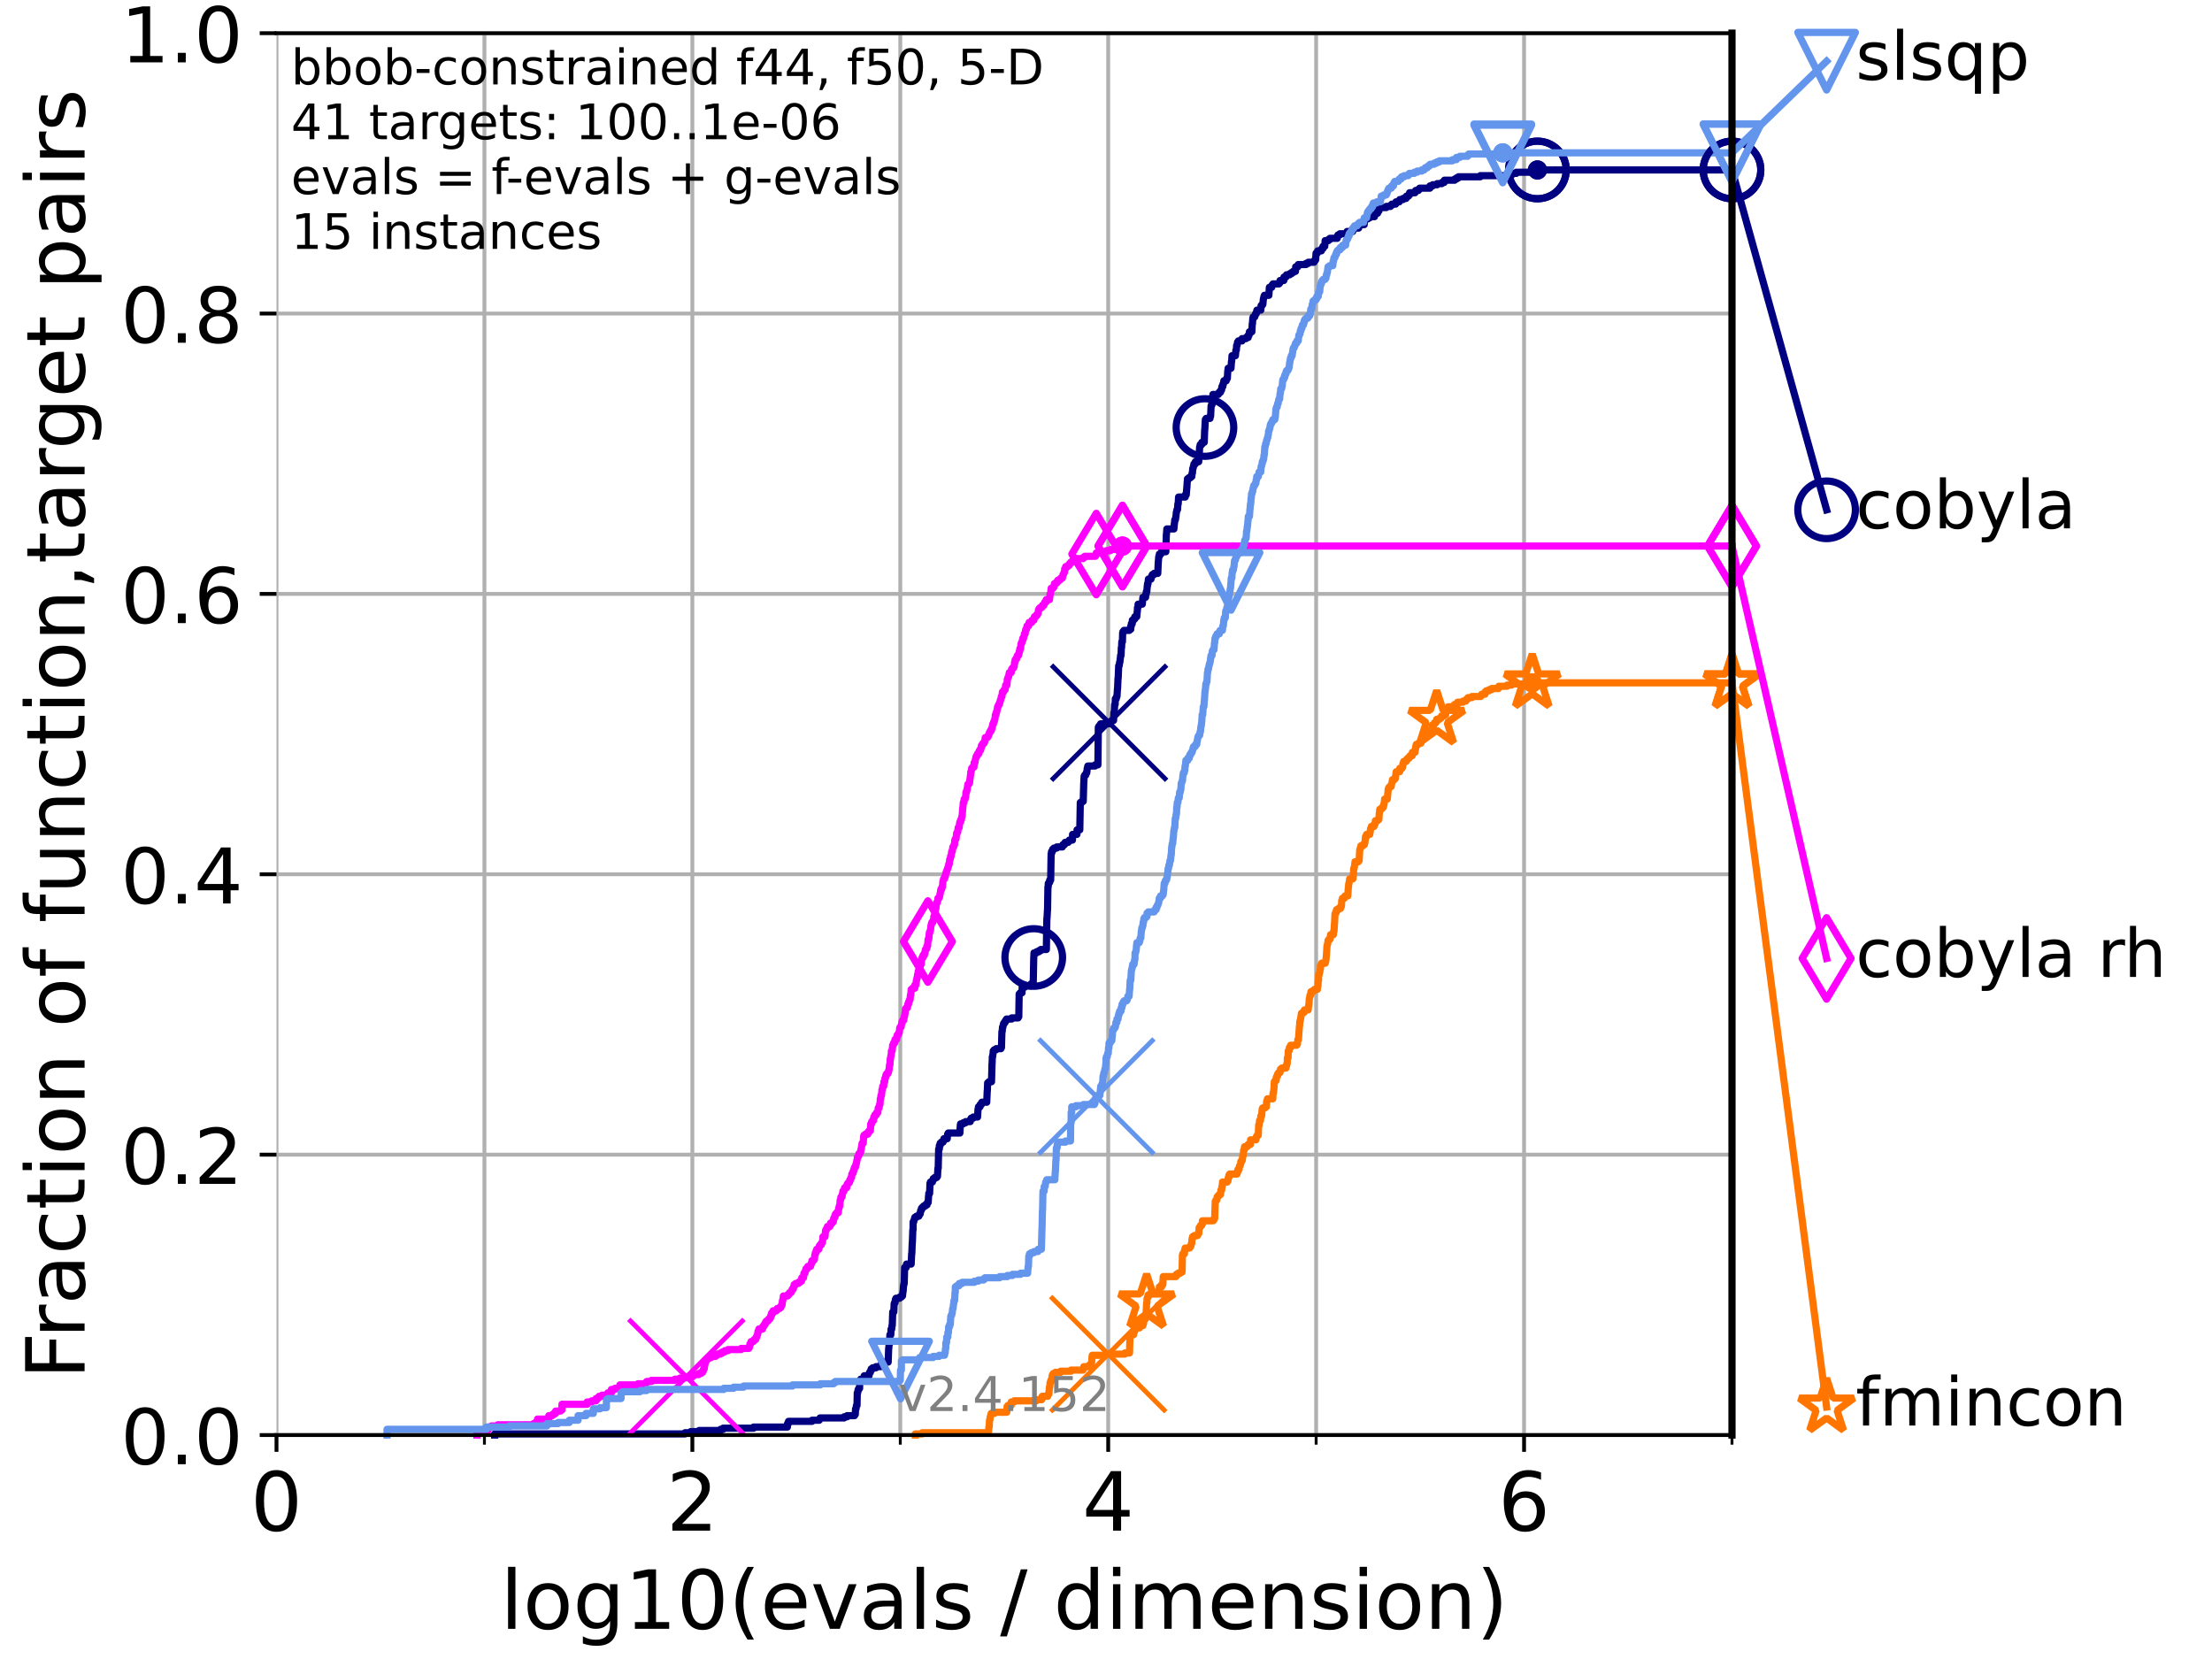 <?xml version="1.0" encoding="utf-8" standalone="no"?>
<!DOCTYPE svg PUBLIC "-//W3C//DTD SVG 1.1//EN"
  "http://www.w3.org/Graphics/SVG/1.1/DTD/svg11.dtd">
<!-- Created with matplotlib (https://matplotlib.org/) -->
<svg height="345.6pt" version="1.1" viewBox="0 0 460.8 345.6" width="460.8pt" xmlns="http://www.w3.org/2000/svg" xmlns:xlink="http://www.w3.org/1999/xlink">
 <defs>
  <style type="text/css">*{stroke-linecap:butt;stroke-linejoin:round;}</style>
 </defs>
 <g id="figure_1">
  <g id="patch_1">
   <path d="M 0 345.6 
L 460.8 345.6 
L 460.8 0 
L 0 0 
z
" style="fill:#ffffff;"/>
  </g>
  <g id="axes_1">
   <g id="patch_2">
    <path d="M 57.6 298.944 
L 360.806 298.944 
L 360.806 6.912 
L 57.6 6.912 
z
" style="fill:#ffffff;"/>
   </g>
   <g id="matplotlib.axis_1">
    <g id="xtick_1">
     <g id="line2d_1">
      <path clip-path="url(#p867d7106a3)" d="M 57.6 298.944 
L 57.6 6.912 
" style="fill:none;stroke:#b0b0b0;stroke-linecap:square;stroke-width:0.8;"/>
     </g>
     <g id="line2d_2">
      <defs>
       <path d="M 0 0 
L 0 3.5 
" id="maa623deda4" style="stroke:#000000;stroke-width:0.8;"/>
      </defs>
      <g>
       <use style="stroke:#000000;stroke-width:0.8;" x="57.6" xlink:href="#maa623deda4" y="298.944"/>
      </g>
     </g>
     <g id="text_1">
      <!-- 0 -->
      <g transform="translate(52.192 318.861)scale(0.17 -0.17)">
       <defs>
        <path d="M 31.781 66.406 
Q 24.172 66.406 20.328 58.906 
Q 16.5 51.422 16.5 36.375 
Q 16.5 21.391 20.328 13.891 
Q 24.172 6.391 31.781 6.391 
Q 39.453 6.391 43.281 13.891 
Q 47.125 21.391 47.125 36.375 
Q 47.125 51.422 43.281 58.906 
Q 39.453 66.406 31.781 66.406 
z
M 31.781 74.219 
Q 44.047 74.219 50.516 64.516 
Q 56.984 54.828 56.984 36.375 
Q 56.984 17.969 50.516 8.266 
Q 44.047 -1.422 31.781 -1.422 
Q 19.531 -1.422 13.062 8.266 
Q 6.594 17.969 6.594 36.375 
Q 6.594 54.828 13.062 64.516 
Q 19.531 74.219 31.781 74.219 
z
" id="DejaVuSans-48"/>
       </defs>
       <use xlink:href="#DejaVuSans-48"/>
      </g>
     </g>
    </g>
    <g id="xtick_2">
     <g id="line2d_3">
      <path clip-path="url(#p867d7106a3)" d="M 144.23 298.944 
L 144.23 6.912 
" style="fill:none;stroke:#b0b0b0;stroke-linecap:square;stroke-width:0.8;"/>
     </g>
     <g id="line2d_4">
      <g>
       <use style="stroke:#000000;stroke-width:0.8;" x="144.23" xlink:href="#maa623deda4" y="298.944"/>
      </g>
     </g>
     <g id="text_2">
      <!-- 2 -->
      <g transform="translate(138.822 318.861)scale(0.17 -0.17)">
       <defs>
        <path d="M 19.188 8.297 
L 53.609 8.297 
L 53.609 0 
L 7.328 0 
L 7.328 8.297 
Q 12.938 14.109 22.625 23.891 
Q 32.328 33.688 34.812 36.531 
Q 39.547 41.844 41.422 45.531 
Q 43.312 49.219 43.312 52.781 
Q 43.312 58.594 39.234 62.25 
Q 35.156 65.922 28.609 65.922 
Q 23.969 65.922 18.812 64.312 
Q 13.672 62.703 7.812 59.422 
L 7.812 69.391 
Q 13.766 71.781 18.938 73 
Q 24.125 74.219 28.422 74.219 
Q 39.75 74.219 46.484 68.547 
Q 53.219 62.891 53.219 53.422 
Q 53.219 48.922 51.531 44.891 
Q 49.859 40.875 45.406 35.406 
Q 44.188 33.984 37.641 27.219 
Q 31.109 20.453 19.188 8.297 
z
" id="DejaVuSans-50"/>
       </defs>
       <use xlink:href="#DejaVuSans-50"/>
      </g>
     </g>
    </g>
    <g id="xtick_3">
     <g id="line2d_5">
      <path clip-path="url(#p867d7106a3)" d="M 230.861 298.944 
L 230.861 6.912 
" style="fill:none;stroke:#b0b0b0;stroke-linecap:square;stroke-width:0.8;"/>
     </g>
     <g id="line2d_6">
      <g>
       <use style="stroke:#000000;stroke-width:0.8;" x="230.861" xlink:href="#maa623deda4" y="298.944"/>
      </g>
     </g>
     <g id="text_3">
      <!-- 4 -->
      <g transform="translate(225.453 318.861)scale(0.17 -0.17)">
       <defs>
        <path d="M 37.797 64.312 
L 12.891 25.391 
L 37.797 25.391 
z
M 35.203 72.906 
L 47.609 72.906 
L 47.609 25.391 
L 58.016 25.391 
L 58.016 17.188 
L 47.609 17.188 
L 47.609 0 
L 37.797 0 
L 37.797 17.188 
L 4.891 17.188 
L 4.891 26.703 
z
" id="DejaVuSans-52"/>
       </defs>
       <use xlink:href="#DejaVuSans-52"/>
      </g>
     </g>
    </g>
    <g id="xtick_4">
     <g id="line2d_7">
      <path clip-path="url(#p867d7106a3)" d="M 317.491 298.944 
L 317.491 6.912 
" style="fill:none;stroke:#b0b0b0;stroke-linecap:square;stroke-width:0.8;"/>
     </g>
     <g id="line2d_8">
      <g>
       <use style="stroke:#000000;stroke-width:0.8;" x="317.491" xlink:href="#maa623deda4" y="298.944"/>
      </g>
     </g>
     <g id="text_4">
      <!-- 6 -->
      <g transform="translate(312.083 318.861)scale(0.17 -0.17)">
       <defs>
        <path d="M 33.016 40.375 
Q 26.375 40.375 22.484 35.828 
Q 18.609 31.297 18.609 23.391 
Q 18.609 15.531 22.484 10.953 
Q 26.375 6.391 33.016 6.391 
Q 39.656 6.391 43.531 10.953 
Q 47.406 15.531 47.406 23.391 
Q 47.406 31.297 43.531 35.828 
Q 39.656 40.375 33.016 40.375 
z
M 52.594 71.297 
L 52.594 62.312 
Q 48.875 64.062 45.094 64.984 
Q 41.312 65.922 37.594 65.922 
Q 27.828 65.922 22.672 59.328 
Q 17.531 52.734 16.797 39.406 
Q 19.672 43.656 24.016 45.922 
Q 28.375 48.188 33.594 48.188 
Q 44.578 48.188 50.953 41.516 
Q 57.328 34.859 57.328 23.391 
Q 57.328 12.156 50.688 5.359 
Q 44.047 -1.422 33.016 -1.422 
Q 20.359 -1.422 13.672 8.266 
Q 6.984 17.969 6.984 36.375 
Q 6.984 53.656 15.188 63.938 
Q 23.391 74.219 37.203 74.219 
Q 40.922 74.219 44.703 73.484 
Q 48.484 72.75 52.594 71.297 
z
" id="DejaVuSans-54"/>
       </defs>
       <use xlink:href="#DejaVuSans-54"/>
      </g>
     </g>
    </g>
    <g id="xtick_5">
     <g id="line2d_9">
      <path clip-path="url(#p867d7106a3)" d="M 100.915 298.944 
L 100.915 6.912 
" style="fill:none;stroke:#b0b0b0;stroke-linecap:square;stroke-width:0.8;"/>
     </g>
     <g id="line2d_10">
      <defs>
       <path d="M 0 0 
L 0 2 
" id="m2a53bb59e0" style="stroke:#000000;stroke-width:0.6;"/>
      </defs>
      <g>
       <use style="stroke:#000000;stroke-width:0.6;" x="100.915" xlink:href="#m2a53bb59e0" y="298.944"/>
      </g>
     </g>
    </g>
    <g id="xtick_6">
     <g id="line2d_11">
      <path clip-path="url(#p867d7106a3)" d="M 187.546 298.944 
L 187.546 6.912 
" style="fill:none;stroke:#b0b0b0;stroke-linecap:square;stroke-width:0.8;"/>
     </g>
     <g id="line2d_12">
      <g>
       <use style="stroke:#000000;stroke-width:0.6;" x="187.546" xlink:href="#m2a53bb59e0" y="298.944"/>
      </g>
     </g>
    </g>
    <g id="xtick_7">
     <g id="line2d_13">
      <path clip-path="url(#p867d7106a3)" d="M 274.176 298.944 
L 274.176 6.912 
" style="fill:none;stroke:#b0b0b0;stroke-linecap:square;stroke-width:0.8;"/>
     </g>
     <g id="line2d_14">
      <g>
       <use style="stroke:#000000;stroke-width:0.6;" x="274.176" xlink:href="#m2a53bb59e0" y="298.944"/>
      </g>
     </g>
    </g>
    <g id="xtick_8">
     <g id="line2d_15">
      <path clip-path="url(#p867d7106a3)" d="M 360.806 298.944 
L 360.806 6.912 
" style="fill:none;stroke:#b0b0b0;stroke-linecap:square;stroke-width:0.8;"/>
     </g>
     <g id="line2d_16">
      <g>
       <use style="stroke:#000000;stroke-width:0.6;" x="360.806" xlink:href="#m2a53bb59e0" y="298.944"/>
      </g>
     </g>
    </g>
    <g id="text_5">
     <!-- log10(evals / dimension) -->
     <g transform="translate(104.239 339.314)scale(0.17 -0.17)">
      <defs>
       <path d="M 9.422 75.984 
L 18.406 75.984 
L 18.406 0 
L 9.422 0 
z
" id="DejaVuSans-108"/>
       <path d="M 30.609 48.391 
Q 23.391 48.391 19.188 42.75 
Q 14.984 37.109 14.984 27.297 
Q 14.984 17.484 19.156 11.844 
Q 23.344 6.203 30.609 6.203 
Q 37.797 6.203 41.984 11.859 
Q 46.188 17.531 46.188 27.297 
Q 46.188 37.016 41.984 42.703 
Q 37.797 48.391 30.609 48.391 
z
M 30.609 56 
Q 42.328 56 49.016 48.375 
Q 55.719 40.766 55.719 27.297 
Q 55.719 13.875 49.016 6.219 
Q 42.328 -1.422 30.609 -1.422 
Q 18.844 -1.422 12.172 6.219 
Q 5.516 13.875 5.516 27.297 
Q 5.516 40.766 12.172 48.375 
Q 18.844 56 30.609 56 
z
" id="DejaVuSans-111"/>
       <path d="M 45.406 27.984 
Q 45.406 37.75 41.375 43.109 
Q 37.359 48.484 30.078 48.484 
Q 22.859 48.484 18.828 43.109 
Q 14.797 37.75 14.797 27.984 
Q 14.797 18.266 18.828 12.891 
Q 22.859 7.516 30.078 7.516 
Q 37.359 7.516 41.375 12.891 
Q 45.406 18.266 45.406 27.984 
z
M 54.391 6.781 
Q 54.391 -7.172 48.188 -13.984 
Q 42 -20.797 29.203 -20.797 
Q 24.469 -20.797 20.266 -20.094 
Q 16.062 -19.391 12.109 -17.922 
L 12.109 -9.188 
Q 16.062 -11.328 19.922 -12.344 
Q 23.781 -13.375 27.781 -13.375 
Q 36.625 -13.375 41.016 -8.766 
Q 45.406 -4.156 45.406 5.172 
L 45.406 9.625 
Q 42.625 4.781 38.281 2.391 
Q 33.938 0 27.875 0 
Q 17.828 0 11.672 7.656 
Q 5.516 15.328 5.516 27.984 
Q 5.516 40.672 11.672 48.328 
Q 17.828 56 27.875 56 
Q 33.938 56 38.281 53.609 
Q 42.625 51.219 45.406 46.391 
L 45.406 54.688 
L 54.391 54.688 
z
" id="DejaVuSans-103"/>
       <path d="M 12.406 8.297 
L 28.516 8.297 
L 28.516 63.922 
L 10.984 60.406 
L 10.984 69.391 
L 28.422 72.906 
L 38.281 72.906 
L 38.281 8.297 
L 54.391 8.297 
L 54.391 0 
L 12.406 0 
z
" id="DejaVuSans-49"/>
       <path d="M 31 75.875 
Q 24.469 64.656 21.281 53.656 
Q 18.109 42.672 18.109 31.391 
Q 18.109 20.125 21.312 9.062 
Q 24.516 -2 31 -13.188 
L 23.188 -13.188 
Q 15.875 -1.703 12.234 9.375 
Q 8.594 20.453 8.594 31.391 
Q 8.594 42.281 12.203 53.312 
Q 15.828 64.359 23.188 75.875 
z
" id="DejaVuSans-40"/>
       <path d="M 56.203 29.594 
L 56.203 25.203 
L 14.891 25.203 
Q 15.484 15.922 20.484 11.062 
Q 25.484 6.203 34.422 6.203 
Q 39.594 6.203 44.453 7.469 
Q 49.312 8.734 54.109 11.281 
L 54.109 2.781 
Q 49.266 0.734 44.188 -0.344 
Q 39.109 -1.422 33.891 -1.422 
Q 20.797 -1.422 13.156 6.188 
Q 5.516 13.812 5.516 26.812 
Q 5.516 40.234 12.766 48.109 
Q 20.016 56 32.328 56 
Q 43.359 56 49.781 48.891 
Q 56.203 41.797 56.203 29.594 
z
M 47.219 32.234 
Q 47.125 39.594 43.094 43.984 
Q 39.062 48.391 32.422 48.391 
Q 24.906 48.391 20.391 44.141 
Q 15.875 39.891 15.188 32.172 
z
" id="DejaVuSans-101"/>
       <path d="M 2.984 54.688 
L 12.5 54.688 
L 29.594 8.797 
L 46.688 54.688 
L 56.203 54.688 
L 35.688 0 
L 23.484 0 
z
" id="DejaVuSans-118"/>
       <path d="M 34.281 27.484 
Q 23.391 27.484 19.188 25 
Q 14.984 22.516 14.984 16.5 
Q 14.984 11.719 18.141 8.906 
Q 21.297 6.109 26.703 6.109 
Q 34.188 6.109 38.703 11.406 
Q 43.219 16.703 43.219 25.484 
L 43.219 27.484 
z
M 52.203 31.203 
L 52.203 0 
L 43.219 0 
L 43.219 8.297 
Q 40.141 3.328 35.547 0.953 
Q 30.953 -1.422 24.312 -1.422 
Q 15.922 -1.422 10.953 3.297 
Q 6 8.016 6 15.922 
Q 6 25.141 12.172 29.828 
Q 18.359 34.516 30.609 34.516 
L 43.219 34.516 
L 43.219 35.406 
Q 43.219 41.609 39.141 45 
Q 35.062 48.391 27.688 48.391 
Q 23 48.391 18.547 47.266 
Q 14.109 46.141 10.016 43.891 
L 10.016 52.203 
Q 14.938 54.109 19.578 55.047 
Q 24.219 56 28.609 56 
Q 40.484 56 46.344 49.844 
Q 52.203 43.703 52.203 31.203 
z
" id="DejaVuSans-97"/>
       <path d="M 44.281 53.078 
L 44.281 44.578 
Q 40.484 46.531 36.375 47.5 
Q 32.281 48.484 27.875 48.484 
Q 21.188 48.484 17.844 46.438 
Q 14.5 44.391 14.5 40.281 
Q 14.5 37.156 16.891 35.375 
Q 19.281 33.594 26.516 31.984 
L 29.594 31.297 
Q 39.156 29.25 43.188 25.516 
Q 47.219 21.781 47.219 15.094 
Q 47.219 7.469 41.188 3.016 
Q 35.156 -1.422 24.609 -1.422 
Q 20.219 -1.422 15.453 -0.562 
Q 10.688 0.297 5.422 2 
L 5.422 11.281 
Q 10.406 8.688 15.234 7.391 
Q 20.062 6.109 24.812 6.109 
Q 31.156 6.109 34.562 8.281 
Q 37.984 10.453 37.984 14.406 
Q 37.984 18.062 35.516 20.016 
Q 33.062 21.969 24.703 23.781 
L 21.578 24.516 
Q 13.234 26.266 9.516 29.906 
Q 5.812 33.547 5.812 39.891 
Q 5.812 47.609 11.281 51.797 
Q 16.75 56 26.812 56 
Q 31.781 56 36.172 55.266 
Q 40.578 54.547 44.281 53.078 
z
" id="DejaVuSans-115"/>
       <path id="DejaVuSans-32"/>
       <path d="M 25.391 72.906 
L 33.688 72.906 
L 8.297 -9.281 
L 0 -9.281 
z
" id="DejaVuSans-47"/>
       <path d="M 45.406 46.391 
L 45.406 75.984 
L 54.391 75.984 
L 54.391 0 
L 45.406 0 
L 45.406 8.203 
Q 42.578 3.328 38.25 0.953 
Q 33.938 -1.422 27.875 -1.422 
Q 17.969 -1.422 11.734 6.484 
Q 5.516 14.406 5.516 27.297 
Q 5.516 40.188 11.734 48.094 
Q 17.969 56 27.875 56 
Q 33.938 56 38.25 53.625 
Q 42.578 51.266 45.406 46.391 
z
M 14.797 27.297 
Q 14.797 17.391 18.875 11.75 
Q 22.953 6.109 30.078 6.109 
Q 37.203 6.109 41.297 11.75 
Q 45.406 17.391 45.406 27.297 
Q 45.406 37.203 41.297 42.844 
Q 37.203 48.484 30.078 48.484 
Q 22.953 48.484 18.875 42.844 
Q 14.797 37.203 14.797 27.297 
z
" id="DejaVuSans-100"/>
       <path d="M 9.422 54.688 
L 18.406 54.688 
L 18.406 0 
L 9.422 0 
z
M 9.422 75.984 
L 18.406 75.984 
L 18.406 64.594 
L 9.422 64.594 
z
" id="DejaVuSans-105"/>
       <path d="M 52 44.188 
Q 55.375 50.25 60.062 53.125 
Q 64.75 56 71.094 56 
Q 79.641 56 84.281 50.016 
Q 88.922 44.047 88.922 33.016 
L 88.922 0 
L 79.891 0 
L 79.891 32.719 
Q 79.891 40.578 77.094 44.375 
Q 74.312 48.188 68.609 48.188 
Q 61.625 48.188 57.562 43.547 
Q 53.516 38.922 53.516 30.906 
L 53.516 0 
L 44.484 0 
L 44.484 32.719 
Q 44.484 40.625 41.703 44.406 
Q 38.922 48.188 33.109 48.188 
Q 26.219 48.188 22.156 43.531 
Q 18.109 38.875 18.109 30.906 
L 18.109 0 
L 9.078 0 
L 9.078 54.688 
L 18.109 54.688 
L 18.109 46.188 
Q 21.188 51.219 25.484 53.609 
Q 29.781 56 35.688 56 
Q 41.656 56 45.828 52.969 
Q 50 49.953 52 44.188 
z
" id="DejaVuSans-109"/>
       <path d="M 54.891 33.016 
L 54.891 0 
L 45.906 0 
L 45.906 32.719 
Q 45.906 40.484 42.875 44.328 
Q 39.844 48.188 33.797 48.188 
Q 26.516 48.188 22.312 43.547 
Q 18.109 38.922 18.109 30.906 
L 18.109 0 
L 9.078 0 
L 9.078 54.688 
L 18.109 54.688 
L 18.109 46.188 
Q 21.344 51.125 25.703 53.562 
Q 30.078 56 35.797 56 
Q 45.219 56 50.047 50.172 
Q 54.891 44.344 54.891 33.016 
z
" id="DejaVuSans-110"/>
       <path d="M 8.016 75.875 
L 15.828 75.875 
Q 23.141 64.359 26.781 53.312 
Q 30.422 42.281 30.422 31.391 
Q 30.422 20.453 26.781 9.375 
Q 23.141 -1.703 15.828 -13.188 
L 8.016 -13.188 
Q 14.5 -2 17.703 9.062 
Q 20.906 20.125 20.906 31.391 
Q 20.906 42.672 17.703 53.656 
Q 14.5 64.656 8.016 75.875 
z
" id="DejaVuSans-41"/>
      </defs>
      <use xlink:href="#DejaVuSans-108"/>
      <use x="27.783" xlink:href="#DejaVuSans-111"/>
      <use x="88.965" xlink:href="#DejaVuSans-103"/>
      <use x="152.441" xlink:href="#DejaVuSans-49"/>
      <use x="216.064" xlink:href="#DejaVuSans-48"/>
      <use x="279.688" xlink:href="#DejaVuSans-40"/>
      <use x="318.701" xlink:href="#DejaVuSans-101"/>
      <use x="380.225" xlink:href="#DejaVuSans-118"/>
      <use x="439.404" xlink:href="#DejaVuSans-97"/>
      <use x="500.684" xlink:href="#DejaVuSans-108"/>
      <use x="528.467" xlink:href="#DejaVuSans-115"/>
      <use x="580.566" xlink:href="#DejaVuSans-32"/>
      <use x="612.354" xlink:href="#DejaVuSans-47"/>
      <use x="646.045" xlink:href="#DejaVuSans-32"/>
      <use x="677.832" xlink:href="#DejaVuSans-100"/>
      <use x="741.309" xlink:href="#DejaVuSans-105"/>
      <use x="769.092" xlink:href="#DejaVuSans-109"/>
      <use x="866.504" xlink:href="#DejaVuSans-101"/>
      <use x="928.027" xlink:href="#DejaVuSans-110"/>
      <use x="991.406" xlink:href="#DejaVuSans-115"/>
      <use x="1043.506" xlink:href="#DejaVuSans-105"/>
      <use x="1071.289" xlink:href="#DejaVuSans-111"/>
      <use x="1132.471" xlink:href="#DejaVuSans-110"/>
      <use x="1195.85" xlink:href="#DejaVuSans-41"/>
     </g>
    </g>
   </g>
   <g id="matplotlib.axis_2">
    <g id="ytick_1">
     <g id="line2d_17">
      <path clip-path="url(#p867d7106a3)" d="M 57.6 298.944 
L 360.806 298.944 
" style="fill:none;stroke:#b0b0b0;stroke-linecap:square;stroke-width:0.8;"/>
     </g>
     <g id="line2d_18">
      <defs>
       <path d="M 0 0 
L -3.5 0 
" id="me1501777a1" style="stroke:#000000;stroke-width:0.8;"/>
      </defs>
      <g>
       <use style="stroke:#000000;stroke-width:0.8;" x="57.6" xlink:href="#me1501777a1" y="298.944"/>
      </g>
     </g>
     <g id="text_6">
      <!-- 0.0 -->
      <g transform="translate(25.155 305.023)scale(0.16 -0.16)">
       <defs>
        <path d="M 10.688 12.406 
L 21 12.406 
L 21 0 
L 10.688 0 
z
" id="DejaVuSans-46"/>
       </defs>
       <use xlink:href="#DejaVuSans-48"/>
       <use x="63.623" xlink:href="#DejaVuSans-46"/>
       <use x="95.41" xlink:href="#DejaVuSans-48"/>
      </g>
     </g>
    </g>
    <g id="ytick_2">
     <g id="line2d_19">
      <path clip-path="url(#p867d7106a3)" d="M 57.6 240.538 
L 360.806 240.538 
" style="fill:none;stroke:#b0b0b0;stroke-linecap:square;stroke-width:0.8;"/>
     </g>
     <g id="line2d_20">
      <g>
       <use style="stroke:#000000;stroke-width:0.8;" x="57.6" xlink:href="#me1501777a1" y="240.538"/>
      </g>
     </g>
     <g id="text_7">
      <!-- 0.2 -->
      <g transform="translate(25.155 246.616)scale(0.16 -0.16)">
       <use xlink:href="#DejaVuSans-48"/>
       <use x="63.623" xlink:href="#DejaVuSans-46"/>
       <use x="95.41" xlink:href="#DejaVuSans-50"/>
      </g>
     </g>
    </g>
    <g id="ytick_3">
     <g id="line2d_21">
      <path clip-path="url(#p867d7106a3)" d="M 57.6 182.131 
L 360.806 182.131 
" style="fill:none;stroke:#b0b0b0;stroke-linecap:square;stroke-width:0.8;"/>
     </g>
     <g id="line2d_22">
      <g>
       <use style="stroke:#000000;stroke-width:0.8;" x="57.6" xlink:href="#me1501777a1" y="182.131"/>
      </g>
     </g>
     <g id="text_8">
      <!-- 0.4 -->
      <g transform="translate(25.155 188.21)scale(0.16 -0.16)">
       <use xlink:href="#DejaVuSans-48"/>
       <use x="63.623" xlink:href="#DejaVuSans-46"/>
       <use x="95.41" xlink:href="#DejaVuSans-52"/>
      </g>
     </g>
    </g>
    <g id="ytick_4">
     <g id="line2d_23">
      <path clip-path="url(#p867d7106a3)" d="M 57.6 123.725 
L 360.806 123.725 
" style="fill:none;stroke:#b0b0b0;stroke-linecap:square;stroke-width:0.8;"/>
     </g>
     <g id="line2d_24">
      <g>
       <use style="stroke:#000000;stroke-width:0.8;" x="57.6" xlink:href="#me1501777a1" y="123.725"/>
      </g>
     </g>
     <g id="text_9">
      <!-- 0.6 -->
      <g transform="translate(25.155 129.804)scale(0.16 -0.16)">
       <use xlink:href="#DejaVuSans-48"/>
       <use x="63.623" xlink:href="#DejaVuSans-46"/>
       <use x="95.41" xlink:href="#DejaVuSans-54"/>
      </g>
     </g>
    </g>
    <g id="ytick_5">
     <g id="line2d_25">
      <path clip-path="url(#p867d7106a3)" d="M 57.6 65.318 
L 360.806 65.318 
" style="fill:none;stroke:#b0b0b0;stroke-linecap:square;stroke-width:0.8;"/>
     </g>
     <g id="line2d_26">
      <g>
       <use style="stroke:#000000;stroke-width:0.8;" x="57.6" xlink:href="#me1501777a1" y="65.318"/>
      </g>
     </g>
     <g id="text_10">
      <!-- 0.8 -->
      <g transform="translate(25.155 71.397)scale(0.16 -0.16)">
       <defs>
        <path d="M 31.781 34.625 
Q 24.75 34.625 20.719 30.859 
Q 16.703 27.094 16.703 20.516 
Q 16.703 13.922 20.719 10.156 
Q 24.75 6.391 31.781 6.391 
Q 38.812 6.391 42.859 10.172 
Q 46.922 13.969 46.922 20.516 
Q 46.922 27.094 42.891 30.859 
Q 38.875 34.625 31.781 34.625 
z
M 21.922 38.812 
Q 15.578 40.375 12.031 44.719 
Q 8.5 49.078 8.5 55.328 
Q 8.5 64.062 14.719 69.141 
Q 20.953 74.219 31.781 74.219 
Q 42.672 74.219 48.875 69.141 
Q 55.078 64.062 55.078 55.328 
Q 55.078 49.078 51.531 44.719 
Q 48 40.375 41.703 38.812 
Q 48.828 37.156 52.797 32.312 
Q 56.781 27.484 56.781 20.516 
Q 56.781 9.906 50.312 4.234 
Q 43.844 -1.422 31.781 -1.422 
Q 19.734 -1.422 13.25 4.234 
Q 6.781 9.906 6.781 20.516 
Q 6.781 27.484 10.781 32.312 
Q 14.797 37.156 21.922 38.812 
z
M 18.312 54.391 
Q 18.312 48.734 21.844 45.562 
Q 25.391 42.391 31.781 42.391 
Q 38.141 42.391 41.719 45.562 
Q 45.312 48.734 45.312 54.391 
Q 45.312 60.062 41.719 63.234 
Q 38.141 66.406 31.781 66.406 
Q 25.391 66.406 21.844 63.234 
Q 18.312 60.062 18.312 54.391 
z
" id="DejaVuSans-56"/>
       </defs>
       <use xlink:href="#DejaVuSans-48"/>
       <use x="63.623" xlink:href="#DejaVuSans-46"/>
       <use x="95.41" xlink:href="#DejaVuSans-56"/>
      </g>
     </g>
    </g>
    <g id="ytick_6">
     <g id="line2d_27">
      <path clip-path="url(#p867d7106a3)" d="M 57.6 6.912 
L 360.806 6.912 
" style="fill:none;stroke:#b0b0b0;stroke-linecap:square;stroke-width:0.8;"/>
     </g>
     <g id="line2d_28">
      <g>
       <use style="stroke:#000000;stroke-width:0.8;" x="57.6" xlink:href="#me1501777a1" y="6.912"/>
      </g>
     </g>
     <g id="text_11">
      <!-- 1.0 -->
      <g transform="translate(25.155 12.991)scale(0.16 -0.16)">
       <use xlink:href="#DejaVuSans-49"/>
       <use x="63.623" xlink:href="#DejaVuSans-46"/>
       <use x="95.41" xlink:href="#DejaVuSans-48"/>
      </g>
     </g>
    </g>
    <g id="text_12">
     <!-- Fraction of function,target pairs -->
     <g transform="translate(17.62 287.313)rotate(-90)scale(0.17 -0.17)">
      <defs>
       <path d="M 9.812 72.906 
L 51.703 72.906 
L 51.703 64.594 
L 19.672 64.594 
L 19.672 43.109 
L 48.578 43.109 
L 48.578 34.812 
L 19.672 34.812 
L 19.672 0 
L 9.812 0 
z
" id="DejaVuSans-70"/>
       <path d="M 41.109 46.297 
Q 39.594 47.172 37.812 47.578 
Q 36.031 48 33.891 48 
Q 26.266 48 22.188 43.047 
Q 18.109 38.094 18.109 28.812 
L 18.109 0 
L 9.078 0 
L 9.078 54.688 
L 18.109 54.688 
L 18.109 46.188 
Q 20.953 51.172 25.484 53.578 
Q 30.031 56 36.531 56 
Q 37.453 56 38.578 55.875 
Q 39.703 55.766 41.062 55.516 
z
" id="DejaVuSans-114"/>
       <path d="M 48.781 52.594 
L 48.781 44.188 
Q 44.969 46.297 41.141 47.344 
Q 37.312 48.391 33.406 48.391 
Q 24.656 48.391 19.812 42.844 
Q 14.984 37.312 14.984 27.297 
Q 14.984 17.281 19.812 11.734 
Q 24.656 6.203 33.406 6.203 
Q 37.312 6.203 41.141 7.25 
Q 44.969 8.297 48.781 10.406 
L 48.781 2.094 
Q 45.016 0.344 40.984 -0.531 
Q 36.969 -1.422 32.422 -1.422 
Q 20.062 -1.422 12.781 6.344 
Q 5.516 14.109 5.516 27.297 
Q 5.516 40.672 12.859 48.328 
Q 20.219 56 33.016 56 
Q 37.156 56 41.109 55.141 
Q 45.062 54.297 48.781 52.594 
z
" id="DejaVuSans-99"/>
       <path d="M 18.312 70.219 
L 18.312 54.688 
L 36.812 54.688 
L 36.812 47.703 
L 18.312 47.703 
L 18.312 18.016 
Q 18.312 11.328 20.141 9.422 
Q 21.969 7.516 27.594 7.516 
L 36.812 7.516 
L 36.812 0 
L 27.594 0 
Q 17.188 0 13.234 3.875 
Q 9.281 7.766 9.281 18.016 
L 9.281 47.703 
L 2.688 47.703 
L 2.688 54.688 
L 9.281 54.688 
L 9.281 70.219 
z
" id="DejaVuSans-116"/>
       <path d="M 37.109 75.984 
L 37.109 68.5 
L 28.516 68.5 
Q 23.688 68.5 21.797 66.547 
Q 19.922 64.594 19.922 59.516 
L 19.922 54.688 
L 34.719 54.688 
L 34.719 47.703 
L 19.922 47.703 
L 19.922 0 
L 10.891 0 
L 10.891 47.703 
L 2.297 47.703 
L 2.297 54.688 
L 10.891 54.688 
L 10.891 58.5 
Q 10.891 67.625 15.141 71.797 
Q 19.391 75.984 28.609 75.984 
z
" id="DejaVuSans-102"/>
       <path d="M 8.5 21.578 
L 8.5 54.688 
L 17.484 54.688 
L 17.484 21.922 
Q 17.484 14.156 20.5 10.266 
Q 23.531 6.391 29.594 6.391 
Q 36.859 6.391 41.078 11.031 
Q 45.312 15.672 45.312 23.688 
L 45.312 54.688 
L 54.297 54.688 
L 54.297 0 
L 45.312 0 
L 45.312 8.406 
Q 42.047 3.422 37.719 1 
Q 33.406 -1.422 27.688 -1.422 
Q 18.266 -1.422 13.375 4.438 
Q 8.5 10.297 8.5 21.578 
z
M 31.109 56 
z
" id="DejaVuSans-117"/>
       <path d="M 11.719 12.406 
L 22.016 12.406 
L 22.016 4 
L 14.016 -11.625 
L 7.719 -11.625 
L 11.719 4 
z
" id="DejaVuSans-44"/>
       <path d="M 18.109 8.203 
L 18.109 -20.797 
L 9.078 -20.797 
L 9.078 54.688 
L 18.109 54.688 
L 18.109 46.391 
Q 20.953 51.266 25.266 53.625 
Q 29.594 56 35.594 56 
Q 45.562 56 51.781 48.094 
Q 58.016 40.188 58.016 27.297 
Q 58.016 14.406 51.781 6.484 
Q 45.562 -1.422 35.594 -1.422 
Q 29.594 -1.422 25.266 0.953 
Q 20.953 3.328 18.109 8.203 
z
M 48.688 27.297 
Q 48.688 37.203 44.609 42.844 
Q 40.531 48.484 33.406 48.484 
Q 26.266 48.484 22.188 42.844 
Q 18.109 37.203 18.109 27.297 
Q 18.109 17.391 22.188 11.75 
Q 26.266 6.109 33.406 6.109 
Q 40.531 6.109 44.609 11.75 
Q 48.688 17.391 48.688 27.297 
z
" id="DejaVuSans-112"/>
      </defs>
      <use xlink:href="#DejaVuSans-70"/>
      <use x="50.27" xlink:href="#DejaVuSans-114"/>
      <use x="91.383" xlink:href="#DejaVuSans-97"/>
      <use x="152.662" xlink:href="#DejaVuSans-99"/>
      <use x="207.643" xlink:href="#DejaVuSans-116"/>
      <use x="246.852" xlink:href="#DejaVuSans-105"/>
      <use x="274.635" xlink:href="#DejaVuSans-111"/>
      <use x="335.816" xlink:href="#DejaVuSans-110"/>
      <use x="399.195" xlink:href="#DejaVuSans-32"/>
      <use x="430.982" xlink:href="#DejaVuSans-111"/>
      <use x="492.164" xlink:href="#DejaVuSans-102"/>
      <use x="527.369" xlink:href="#DejaVuSans-32"/>
      <use x="559.156" xlink:href="#DejaVuSans-102"/>
      <use x="594.361" xlink:href="#DejaVuSans-117"/>
      <use x="657.74" xlink:href="#DejaVuSans-110"/>
      <use x="721.119" xlink:href="#DejaVuSans-99"/>
      <use x="776.1" xlink:href="#DejaVuSans-116"/>
      <use x="815.309" xlink:href="#DejaVuSans-105"/>
      <use x="843.092" xlink:href="#DejaVuSans-111"/>
      <use x="904.273" xlink:href="#DejaVuSans-110"/>
      <use x="967.652" xlink:href="#DejaVuSans-44"/>
      <use x="999.439" xlink:href="#DejaVuSans-116"/>
      <use x="1038.648" xlink:href="#DejaVuSans-97"/>
      <use x="1099.928" xlink:href="#DejaVuSans-114"/>
      <use x="1139.291" xlink:href="#DejaVuSans-103"/>
      <use x="1202.768" xlink:href="#DejaVuSans-101"/>
      <use x="1264.291" xlink:href="#DejaVuSans-116"/>
      <use x="1303.5" xlink:href="#DejaVuSans-32"/>
      <use x="1335.287" xlink:href="#DejaVuSans-112"/>
      <use x="1398.764" xlink:href="#DejaVuSans-97"/>
      <use x="1460.043" xlink:href="#DejaVuSans-105"/>
      <use x="1487.826" xlink:href="#DejaVuSans-114"/>
      <use x="1528.939" xlink:href="#DejaVuSans-115"/>
     </g>
    </g>
   </g>
   <g id="line2d_29">
    <defs>
     <path d="M 0 1.5 
C 0.398 1.5 0.779 1.342 1.061 1.061 
C 1.342 0.779 1.5 0.398 1.5 0 
C 1.5 -0.398 1.342 -0.779 1.061 -1.061 
C 0.779 -1.342 0.398 -1.5 0 -1.5 
C -0.398 -1.5 -0.779 -1.342 -1.061 -1.061 
C -1.342 -0.779 -1.5 -0.398 -1.5 0 
C -1.5 0.398 -1.342 0.779 -1.061 1.061 
C -0.779 1.342 -0.398 1.5 0 1.5 
z
" id="me586d334f8" style="stroke:#000080;"/>
    </defs>
    <g>
     <use style="fill:#000080;stroke:#000080;" x="320.279" xlink:href="#me586d334f8" y="35.403"/>
     <use style="fill:#000080;stroke:#000080;" x="320.279" xlink:href="#me586d334f8" y="35.403"/>
    </g>
   </g>
   <g id="line2d_30">
    <path d="M 103.047 298.944 
L 103.047 298.707 
L 142.703 298.707 
L 142.703 298.469 
L 143.889 298.469 
L 143.889 298.232 
L 145.643 298.232 
L 145.643 297.994 
L 150.097 297.994 
L 150.097 297.757 
L 150.64 297.757 
L 150.64 297.519 
L 156.985 297.519 
L 156.985 297.282 
L 164.024 297.282 
L 164.051 296.57 
L 164.233 296.57 
L 164.259 296.095 
L 169.165 296.095 
L 169.165 295.857 
L 170.663 295.857 
L 170.663 295.62 
L 170.828 295.62 
L 170.828 295.383 
L 175.842 295.383 
L 175.842 295.145 
L 176.47 295.145 
L 176.47 294.908 
L 178.005 294.908 
L 178.005 294.67 
L 178.167 294.67 
L 178.229 293.483 
L 178.327 293.483 
L 178.413 292.771 
L 178.535 292.771 
L 178.583 290.159 
L 178.668 290.159 
L 178.77 289.447 
L 178.92 289.447 
L 178.92 289.21 
L 179.074 289.21 
L 179.085 288.022 
L 179.191 288.022 
L 179.238 287.548 
L 179.308 287.548 
L 179.308 287.31 
L 179.933 287.31 
L 180.034 286.598 
L 181.034 286.598 
L 181.14 285.886 
L 181.319 285.886 
L 181.402 285.411 
L 181.486 285.411 
L 181.486 285.173 
L 181.795 285.173 
L 181.795 284.936 
L 182.487 284.936 
L 182.487 284.699 
L 183.502 284.699 
L 183.53 284.224 
L 184.104 284.224 
L 184.104 283.986 
L 184.382 283.986 
L 184.382 283.749 
L 185.021 283.749 
L 185.124 280.9 
L 185.149 280.9 
L 185.218 279.95 
L 185.311 279.95 
L 185.387 278.051 
L 185.572 278.051 
L 185.63 276.864 
L 185.759 276.864 
L 185.817 276.151 
L 185.87 276.151 
L 185.973 273.302 
L 186.201 273.302 
L 186.265 271.64 
L 186.33 271.64 
L 186.33 271.403 
L 186.458 271.403 
L 186.529 270.69 
L 186.64 270.69 
L 186.64 270.453 
L 187.395 270.453 
L 187.395 270.216 
L 187.759 270.216 
L 187.759 269.978 
L 188.003 269.978 
L 188.105 269.029 
L 188.134 269.029 
L 188.222 267.841 
L 188.251 267.841 
L 188.309 267.367 
L 188.366 267.367 
L 188.453 264.043 
L 188.766 264.043 
L 188.843 263.33 
L 189.811 263.33 
L 189.914 261.194 
L 189.944 261.194 
L 190.04 258.819 
L 190.063 258.819 
L 190.158 256.208 
L 190.207 256.208 
L 190.22 254.546 
L 190.341 254.546 
L 190.428 254.071 
L 190.457 254.071 
L 190.566 253.596 
L 190.903 253.596 
L 190.903 253.359 
L 191.406 253.359 
L 191.406 253.121 
L 191.541 253.121 
L 191.541 252.884 
L 191.692 252.884 
L 191.791 252.171 
L 191.908 252.171 
L 191.959 251.697 
L 192.175 251.697 
L 192.175 251.459 
L 192.42 251.459 
L 192.42 251.222 
L 192.783 251.222 
L 192.783 250.984 
L 193.116 250.984 
L 193.188 250.509 
L 193.352 250.509 
L 193.44 249.085 
L 193.479 249.085 
L 193.479 248.61 
L 193.654 248.61 
L 193.735 246.473 
L 193.827 246.473 
L 193.827 246.236 
L 194.248 246.236 
L 194.316 245.761 
L 194.416 245.761 
L 194.416 245.524 
L 194.721 245.524 
L 194.721 245.286 
L 195.153 245.286 
L 195.153 245.049 
L 195.296 245.049 
L 195.38 243.387 
L 195.444 243.387 
L 195.543 239.35 
L 195.68 239.35 
L 195.68 238.638 
L 195.85 238.638 
L 195.85 238.163 
L 196.086 238.163 
L 196.086 237.926 
L 196.448 237.926 
L 196.448 237.689 
L 196.579 237.689 
L 196.63 237.214 
L 197.323 237.214 
L 197.403 236.264 
L 197.541 236.264 
L 197.541 236.027 
L 199.961 236.027 
L 200.054 234.365 
L 200.097 234.365 
L 200.097 234.127 
L 200.658 234.127 
L 200.658 233.89 
L 201.159 233.89 
L 201.159 233.652 
L 202.119 233.652 
L 202.175 233.177 
L 202.306 233.177 
L 202.306 232.94 
L 202.727 232.94 
L 202.727 232.703 
L 203.641 232.703 
L 203.743 231.041 
L 203.806 231.041 
L 203.832 230.566 
L 204.155 230.566 
L 204.189 230.091 
L 204.438 230.091 
L 204.531 229.616 
L 205.554 229.616 
L 205.657 227.242 
L 205.677 227.242 
L 205.746 225.58 
L 206.01 225.58 
L 206.01 225.342 
L 206.552 225.342 
L 206.656 221.544 
L 206.672 221.544 
L 206.724 220.119 
L 206.786 220.119 
L 206.894 219.169 
L 206.91 219.169 
L 206.91 218.932 
L 207.1 218.932 
L 207.1 218.695 
L 207.511 218.695 
L 207.511 218.457 
L 208.512 218.457 
L 208.512 218.22 
L 208.624 218.22 
L 208.717 214.896 
L 208.773 214.896 
L 208.848 213.946 
L 208.926 213.946 
L 209.008 213.471 
L 209.053 213.471 
L 209.053 213.234 
L 209.204 213.234 
L 209.204 212.996 
L 209.367 212.996 
L 209.367 212.759 
L 209.511 212.759 
L 209.511 212.522 
L 209.681 212.522 
L 209.681 212.284 
L 210.755 212.284 
L 210.755 212.047 
L 212.09 212.047 
L 212.09 211.809 
L 212.231 211.809 
L 212.31 207.061 
L 212.515 207.061 
L 212.515 206.823 
L 212.902 206.823 
L 212.939 205.636 
L 213.495 205.636 
L 213.495 205.399 
L 214.809 205.399 
L 214.829 204.924 
L 215.24 204.924 
L 215.348 199.463 
L 215.364 199.463 
L 215.401 198.513 
L 215.91 198.513 
L 215.91 198.276 
L 216.413 198.276 
L 216.413 198.039 
L 216.796 198.039 
L 216.796 197.801 
L 217.977 197.801 
L 218.075 191.391 
L 218.105 191.391 
L 218.214 189.491 
L 218.226 189.491 
L 218.302 184.743 
L 218.361 184.743 
L 218.373 184.031 
L 218.52 184.031 
L 218.52 183.793 
L 218.678 183.793 
L 218.683 183.318 
L 218.877 183.318 
L 218.968 177.858 
L 219.044 177.858 
L 219.056 177.383 
L 219.232 177.383 
L 219.292 176.908 
L 219.556 176.908 
L 219.556 176.67 
L 220.136 176.67 
L 220.136 176.433 
L 221.315 176.433 
L 221.417 175.958 
L 221.756 175.958 
L 221.756 175.721 
L 221.87 175.721 
L 221.87 175.483 
L 222.522 175.483 
L 222.522 175.246 
L 222.753 175.246 
L 222.753 175.008 
L 223.411 175.008 
L 223.436 173.821 
L 224.344 173.821 
L 224.369 172.872 
L 224.939 172.872 
L 225.046 167.173 
L 225.359 167.173 
L 225.359 166.936 
L 225.658 166.936 
L 225.764 163.137 
L 225.769 163.137 
L 225.844 161.713 
L 225.958 161.713 
L 225.958 161.475 
L 226.171 161.475 
L 226.272 161 
L 226.392 161 
L 226.491 160.051 
L 226.513 160.051 
L 226.618 159.576 
L 228.117 159.576 
L 228.117 159.338 
L 228.712 159.338 
L 228.802 151.503 
L 228.924 151.503 
L 228.924 151.266 
L 229.135 151.266 
L 229.135 151.029 
L 229.272 151.029 
L 229.272 150.791 
L 231.033 150.791 
L 231.033 150.554 
L 231.384 150.554 
L 231.384 150.316 
L 231.586 150.316 
L 231.586 150.079 
L 231.979 150.079 
L 232.038 148.417 
L 232.124 148.417 
L 232.2 146.755 
L 232.305 146.755 
L 232.34 145.568 
L 232.537 145.568 
L 232.6 145.093 
L 232.685 145.093 
L 232.791 143.431 
L 232.812 143.431 
L 232.903 141.294 
L 232.935 141.294 
L 233.044 138.683 
L 233.148 138.683 
L 233.234 137.97 
L 233.284 137.97 
L 233.394 137.021 
L 233.411 137.021 
L 233.435 136.546 
L 233.534 136.546 
L 233.597 134.884 
L 233.648 134.884 
L 233.692 133.697 
L 233.819 133.697 
L 233.869 131.797 
L 233.942 131.797 
L 233.942 131.56 
L 234.143 131.56 
L 234.143 131.322 
L 235.252 131.322 
L 235.252 131.085 
L 235.557 131.085 
L 235.576 130.373 
L 235.684 130.373 
L 235.689 129.898 
L 235.872 129.898 
L 235.887 129.186 
L 236.155 129.186 
L 236.155 128.948 
L 236.39 128.948 
L 236.409 128.473 
L 236.806 128.473 
L 236.915 127.286 
L 236.932 127.286 
L 236.957 126.574 
L 237.065 126.574 
L 237.086 125.862 
L 237.961 125.862 
L 238.063 124.674 
L 238.089 124.674 
L 238.089 124.437 
L 238.642 124.437 
L 238.696 123.725 
L 238.779 123.725 
L 238.801 123.25 
L 238.902 123.25 
L 238.996 122.063 
L 239.04 122.063 
L 239.051 121.588 
L 239.157 121.588 
L 239.226 120.638 
L 239.777 120.638 
L 239.837 120.163 
L 239.943 120.163 
L 239.943 119.926 
L 240.061 119.926 
L 240.061 119.689 
L 240.397 119.689 
L 240.397 119.451 
L 241.182 119.451 
L 241.29 117.077 
L 241.296 117.077 
L 241.395 115.89 
L 241.515 115.89 
L 241.517 115.415 
L 241.844 115.415 
L 241.844 115.178 
L 241.962 115.178 
L 241.962 114.94 
L 242.862 114.94 
L 242.971 111.379 
L 242.988 111.379 
L 243.078 110.192 
L 244.548 110.192 
L 244.644 109.004 
L 244.674 109.004 
L 244.725 108.292 
L 244.856 108.292 
L 244.956 107.58 
L 244.97 107.58 
L 245.066 106.63 
L 245.109 106.63 
L 245.189 106.155 
L 245.297 106.155 
L 245.373 104.968 
L 245.443 104.968 
L 245.519 103.544 
L 246.901 103.544 
L 246.914 103.069 
L 247.118 103.069 
L 247.226 101.644 
L 247.241 101.644 
L 247.332 100.22 
L 247.364 100.22 
L 247.37 99.745 
L 247.67 99.745 
L 247.67 99.508 
L 248.005 99.508 
L 248.005 99.27 
L 248.279 99.27 
L 248.328 98.558 
L 248.406 98.558 
L 248.466 97.608 
L 248.536 97.608 
L 248.608 97.133 
L 248.665 97.133 
L 248.713 96.658 
L 249.004 96.658 
L 249.015 96.184 
L 249.711 96.184 
L 249.818 94.522 
L 249.83 94.522 
L 249.909 93.097 
L 249.959 93.097 
L 250.022 92.622 
L 250.34 92.622 
L 250.372 92.147 
L 250.864 92.147 
L 250.957 89.536 
L 250.982 89.536 
L 251.082 87.636 
L 251.095 87.636 
L 251.095 87.399 
L 251.257 87.399 
L 251.257 87.161 
L 252.072 87.161 
L 252.09 86.687 
L 252.197 86.687 
L 252.293 84.55 
L 252.369 84.55 
L 252.369 84.312 
L 252.488 84.312 
L 252.585 82.65 
L 252.638 82.65 
L 252.669 82.176 
L 253.792 82.176 
L 253.792 81.938 
L 253.98 81.938 
L 253.98 81.701 
L 254.26 81.701 
L 254.342 81.226 
L 254.485 81.226 
L 254.556 80.514 
L 254.739 80.514 
L 254.75 80.039 
L 254.852 80.039 
L 254.953 79.326 
L 255.444 79.326 
L 255.508 78.852 
L 255.67 78.852 
L 255.777 77.19 
L 255.804 77.19 
L 255.842 76.715 
L 256.439 76.715 
L 256.537 75.29 
L 256.578 75.29 
L 256.646 74.103 
L 257.36 74.103 
L 257.463 72.916 
L 257.562 72.916 
L 257.609 71.966 
L 257.705 71.966 
L 257.805 71.254 
L 257.979 71.254 
L 257.979 71.017 
L 258.742 71.017 
L 258.742 70.542 
L 259.579 70.542 
L 259.579 70.304 
L 260.021 70.304 
L 260.022 69.829 
L 260.212 69.829 
L 260.277 69.117 
L 260.787 69.117 
L 260.867 67.455 
L 260.909 67.455 
L 260.989 66.268 
L 261.05 66.268 
L 261.05 66.031 
L 261.377 66.031 
L 261.478 65.556 
L 261.568 65.556 
L 261.568 65.318 
L 261.719 65.318 
L 261.772 64.844 
L 261.841 64.844 
L 261.841 64.606 
L 262.649 64.606 
L 262.708 63.656 
L 262.912 63.656 
L 262.912 63.419 
L 263.076 63.419 
L 263.187 62.232 
L 263.229 62.232 
L 263.302 61.757 
L 263.397 61.757 
L 263.397 61.52 
L 264.329 61.52 
L 264.43 59.858 
L 264.923 59.858 
L 265 59.383 
L 265.179 59.383 
L 265.179 59.145 
L 266.435 59.145 
L 266.435 58.908 
L 266.636 58.908 
L 266.653 58.433 
L 267.445 58.433 
L 267.475 57.721 
L 267.875 57.721 
L 267.875 57.483 
L 268.001 57.483 
L 268.001 57.246 
L 268.67 57.246 
L 268.67 57.009 
L 269.055 57.009 
L 269.055 56.771 
L 269.396 56.771 
L 269.396 56.534 
L 269.874 56.534 
L 269.913 55.584 
L 270.355 55.584 
L 270.445 55.109 
L 272.063 55.109 
L 272.063 54.872 
L 272.533 54.872 
L 272.533 54.634 
L 273.728 54.634 
L 273.728 54.397 
L 273.876 54.397 
L 273.876 54.159 
L 274.069 54.159 
L 274.16 52.735 
L 274.435 52.735 
L 274.495 52.26 
L 275.262 52.26 
L 275.349 51.785 
L 275.598 51.785 
L 275.608 51.31 
L 275.974 51.31 
L 276.051 50.123 
L 276.743 50.123 
L 276.743 49.886 
L 277.051 49.886 
L 277.051 49.648 
L 278.562 49.648 
L 278.584 49.174 
L 278.739 49.174 
L 278.739 48.936 
L 279.109 48.936 
L 279.109 48.699 
L 280.553 48.699 
L 280.614 48.224 
L 281.807 48.224 
L 281.882 47.512 
L 283.035 47.512 
L 283.144 47.037 
L 283.292 47.037 
L 283.292 46.799 
L 284.189 46.799 
L 284.246 45.612 
L 284.927 45.612 
L 284.927 45.375 
L 285.342 45.375 
L 285.342 45.137 
L 286.334 45.137 
L 286.354 44.425 
L 286.973 44.425 
L 287.023 43.95 
L 287.255 43.95 
L 287.332 43.238 
L 288.787 43.238 
L 288.787 43.001 
L 289.663 43.001 
L 289.663 42.763 
L 289.953 42.763 
L 289.953 42.526 
L 290.738 42.526 
L 290.805 42.051 
L 291.488 42.051 
L 291.592 41.576 
L 292.277 41.576 
L 292.277 41.339 
L 292.914 41.339 
L 292.976 40.864 
L 293.405 40.864 
L 293.405 40.626 
L 293.628 40.626 
L 293.646 40.151 
L 294.779 40.151 
L 294.779 39.914 
L 294.896 39.914 
L 294.896 39.677 
L 295.487 39.677 
L 295.487 39.439 
L 295.728 39.439 
L 295.728 39.202 
L 297.87 39.202 
L 297.882 38.727 
L 298.443 38.727 
L 298.443 38.489 
L 299.383 38.489 
L 299.383 38.252 
L 300.362 38.252 
L 300.362 38.015 
L 300.846 38.015 
L 300.896 37.54 
L 303.03 37.54 
L 303.03 37.302 
L 303.414 37.302 
L 303.414 37.065 
L 303.823 37.065 
L 303.823 36.827 
L 308.378 36.827 
L 308.378 36.59 
L 313.914 36.59 
L 313.914 36.353 
L 315.048 36.353 
L 315.048 36.115 
L 315.876 36.115 
L 315.876 35.878 
L 318.751 35.878 
L 318.751 35.64 
L 320.279 35.64 
L 320.279 35.403 
L 360.806 35.403 
L 360.806 35.403 
" style="fill:none;stroke:#000080;stroke-linecap:square;stroke-width:1.5;"/>
   </g>
   <g id="line2d_31">
    <defs>
     <path d="M 0 6 
C 1.591 6 3.117 5.368 4.243 4.243 
C 5.368 3.117 6 1.591 6 0 
C 6 -1.591 5.368 -3.117 4.243 -4.243 
C 3.117 -5.368 1.591 -6 0 -6 
C -1.591 -6 -3.117 -5.368 -4.243 -4.243 
C -5.368 -3.117 -6 -1.591 -6 0 
C -6 1.591 -5.368 3.117 -4.243 4.243 
C -3.117 5.368 -1.591 6 0 6 
z
" id="maae9e75adc" style="stroke:#000080;stroke-width:1.5;"/>
    </defs>
    <g>
     <use style="fill-opacity:0;stroke:#000080;stroke-width:1.5;" x="215.348" xlink:href="#maae9e75adc" y="199.463"/>
     <use style="fill-opacity:0;stroke:#000080;stroke-width:1.5;" x="251.015" xlink:href="#maae9e75adc" y="89.061"/>
     <use style="fill-opacity:0;stroke:#000080;stroke-width:1.5;" x="320.279" xlink:href="#maae9e75adc" y="35.403"/>
     <use style="fill-opacity:0;stroke:#000080;stroke-width:1.5;" x="320.279" xlink:href="#maae9e75adc" y="35.403"/>
     <use style="fill-opacity:0;stroke:#000080;stroke-width:1.5;" x="360.806" xlink:href="#maae9e75adc" y="35.403"/>
    </g>
   </g>
   <g id="line2d_32">
    <path style="fill:none;stroke:#000080;stroke-linecap:square;stroke-width:1.5;"/>
    <g/>
   </g>
   <g id="line2d_33">
    <path clip-path="url(#p867d7106a3)" d="M 231.038 150.554 
" style="fill:none;stroke:#000080;stroke-linecap:square;stroke-width:1.5;"/>
    <defs>
     <path d="M -12 12 
L 12 -12 
M -12 -12 
L 12 12 
" id="mb480c74371" style="stroke:#000080;"/>
    </defs>
    <g clip-path="url(#p867d7106a3)">
     <use style="fill:#000080;stroke:#000080;" x="231.038" xlink:href="#mb480c74371" y="150.554"/>
    </g>
   </g>
   <g id="line2d_34">
    <defs>
     <path d="M 0 1.5 
C 0.398 1.5 0.779 1.342 1.061 1.061 
C 1.342 0.779 1.5 0.398 1.5 0 
C 1.5 -0.398 1.342 -0.779 1.061 -1.061 
C 0.779 -1.342 0.398 -1.5 0 -1.5 
C -0.398 -1.5 -0.779 -1.342 -1.061 -1.061 
C -1.342 -0.779 -1.5 -0.398 -1.5 0 
C -1.5 0.398 -1.342 0.779 -1.061 1.061 
C -0.779 1.342 -0.398 1.5 0 1.5 
z
" id="me187aaab99" style="stroke:#ff00ff;"/>
    </defs>
    <g>
     <use style="fill:#ff00ff;stroke:#ff00ff;" x="233.826" xlink:href="#me187aaab99" y="113.753"/>
     <use style="fill:#ff00ff;stroke:#ff00ff;" x="233.826" xlink:href="#me187aaab99" y="113.753"/>
    </g>
   </g>
   <g id="line2d_35">
    <path d="M 99.347 298.944 
L 99.347 297.994 
L 101.653 297.994 
L 101.653 297.282 
L 102.363 297.282 
L 102.363 297.045 
L 103.707 297.045 
L 103.707 296.807 
L 111.117 296.807 
L 111.117 296.57 
L 111.55 296.57 
L 111.55 296.332 
L 111.972 296.332 
L 111.972 295.62 
L 114.327 295.62 
L 114.327 294.908 
L 115.051 294.908 
L 115.051 294.67 
L 115.402 294.67 
L 115.402 294.433 
L 115.747 294.433 
L 115.747 293.958 
L 116.746 293.958 
L 116.746 293.721 
L 117.068 293.721 
L 117.068 292.534 
L 122.32 292.534 
L 122.32 292.059 
L 123.26 292.059 
L 123.26 291.821 
L 124.156 291.821 
L 124.156 291.346 
L 124.589 291.346 
L 124.589 291.109 
L 124.801 291.109 
L 124.801 290.872 
L 125.425 290.872 
L 125.425 290.634 
L 126.614 290.634 
L 126.614 290.159 
L 127.366 290.159 
L 127.366 289.447 
L 128.09 289.447 
L 128.09 289.21 
L 129.125 289.21 
L 129.125 288.497 
L 132.916 288.497 
L 132.916 288.26 
L 134.495 288.26 
L 134.495 288.022 
L 134.746 288.022 
L 134.746 287.785 
L 135.717 287.785 
L 135.717 287.548 
L 140.589 287.548 
L 140.589 287.31 
L 141.654 287.31 
L 141.654 287.073 
L 142.743 287.073 
L 142.743 286.835 
L 144.23 286.835 
L 144.23 286.598 
L 144.529 286.598 
L 144.529 286.361 
L 145.538 286.361 
L 145.538 286.123 
L 146.023 286.123 
L 146.023 285.886 
L 146.362 285.886 
L 146.362 285.648 
L 146.496 285.648 
L 146.563 285.173 
L 146.695 285.173 
L 146.761 284.461 
L 146.827 284.461 
L 146.892 283.749 
L 147.022 283.749 
L 147.022 283.274 
L 147.28 283.274 
L 147.28 283.037 
L 147.66 283.037 
L 147.66 282.799 
L 148.155 282.799 
L 148.155 282.562 
L 149.05 282.562 
L 149.05 282.324 
L 149.396 282.324 
L 149.396 282.087 
L 150.07 282.087 
L 150.07 281.849 
L 150.506 281.849 
L 150.506 281.612 
L 150.985 281.612 
L 150.985 281.375 
L 151.656 281.375 
L 151.656 281.137 
L 154.389 281.137 
L 154.389 280.9 
L 155.985 280.9 
L 155.985 280.662 
L 156.146 280.662 
L 156.225 279.95 
L 156.384 279.95 
L 156.462 279.475 
L 156.928 279.475 
L 156.928 279.238 
L 157.156 279.238 
L 157.156 279 
L 157.457 279 
L 157.531 278.526 
L 157.642 278.526 
L 157.752 278.051 
L 157.826 278.051 
L 157.899 277.338 
L 158.044 277.338 
L 158.08 276.864 
L 158.856 276.864 
L 158.856 276.389 
L 159.063 276.389 
L 159.063 276.151 
L 159.199 276.151 
L 159.199 275.914 
L 159.401 275.914 
L 159.469 275.439 
L 159.635 275.439 
L 159.635 275.202 
L 159.997 275.202 
L 159.997 274.964 
L 160.159 274.964 
L 160.159 274.727 
L 160.415 274.727 
L 160.415 274.489 
L 160.542 274.489 
L 160.573 274.014 
L 160.731 274.014 
L 160.731 273.54 
L 161.01 273.54 
L 161.041 273.065 
L 161.736 273.065 
L 161.736 272.827 
L 161.884 272.827 
L 161.884 272.59 
L 162.407 272.59 
L 162.407 272.352 
L 162.691 272.352 
L 162.775 271.878 
L 162.915 271.878 
L 162.998 270.928 
L 163.081 270.928 
L 163.192 269.978 
L 164.051 269.978 
L 164.051 269.741 
L 164.311 269.741 
L 164.311 269.503 
L 164.491 269.503 
L 164.491 269.266 
L 164.796 269.266 
L 164.796 269.029 
L 164.922 269.029 
L 165.022 268.554 
L 165.245 268.554 
L 165.319 268.079 
L 165.392 268.079 
L 165.441 267.604 
L 165.755 267.604 
L 165.755 267.367 
L 166.322 267.367 
L 166.322 267.129 
L 166.644 267.129 
L 166.644 266.892 
L 166.962 266.892 
L 167.029 266.179 
L 167.384 266.179 
L 167.472 265.23 
L 167.689 265.23 
L 167.754 264.755 
L 167.84 264.755 
L 167.904 264.28 
L 168.201 264.28 
L 168.285 263.805 
L 168.862 263.805 
L 168.923 263.33 
L 169.004 263.33 
L 169.004 263.093 
L 169.125 263.093 
L 169.145 262.618 
L 169.462 262.618 
L 169.462 262.381 
L 169.658 262.381 
L 169.736 261.431 
L 169.775 261.431 
L 169.852 260.956 
L 170.024 260.956 
L 170.044 260.481 
L 170.139 260.481 
L 170.139 260.244 
L 170.57 260.244 
L 170.681 259.532 
L 170.847 259.532 
L 170.847 259.294 
L 171.119 259.294 
L 171.209 258.819 
L 171.334 258.819 
L 171.44 257.632 
L 171.861 257.632 
L 171.964 256.445 
L 172.016 256.445 
L 172.016 256.208 
L 172.153 256.208 
L 172.153 255.97 
L 172.323 255.97 
L 172.373 255.495 
L 172.889 255.495 
L 172.889 255.258 
L 173.003 255.258 
L 173.019 254.783 
L 173.358 254.783 
L 173.358 254.546 
L 173.581 254.546 
L 173.66 253.833 
L 173.785 253.833 
L 173.785 253.596 
L 173.926 253.596 
L 173.941 253.121 
L 174.049 253.121 
L 174.049 252.884 
L 174.264 252.884 
L 174.264 252.646 
L 174.626 252.646 
L 174.701 251.697 
L 174.79 251.697 
L 174.835 251.222 
L 174.953 251.222 
L 175.011 250.035 
L 175.099 250.035 
L 175.186 249.322 
L 175.417 249.322 
L 175.503 248.61 
L 175.56 248.61 
L 175.588 248.135 
L 175.814 248.135 
L 175.87 247.66 
L 175.954 247.66 
L 175.954 247.423 
L 176.395 247.423 
L 176.463 246.711 
L 176.611 246.711 
L 176.611 246.473 
L 176.839 246.473 
L 176.839 246.236 
L 176.998 246.236 
L 177.037 245.761 
L 177.181 245.761 
L 177.272 245.286 
L 177.402 245.286 
L 177.453 244.574 
L 177.569 244.574 
L 177.569 244.336 
L 177.747 244.336 
L 177.772 243.862 
L 177.886 243.862 
L 177.936 243.387 
L 178.024 243.387 
L 178.024 243.149 
L 178.21 243.149 
L 178.321 242.437 
L 178.395 242.437 
L 178.492 241.725 
L 178.541 241.725 
L 178.638 241.012 
L 178.782 241.012 
L 178.782 240.775 
L 178.902 240.775 
L 178.937 240.3 
L 179.162 240.3 
L 179.162 240.063 
L 179.279 240.063 
L 179.372 239.35 
L 179.419 239.35 
L 179.5 238.638 
L 179.534 238.638 
L 179.592 238.163 
L 179.82 238.163 
L 179.911 236.739 
L 179.967 236.739 
L 179.967 236.501 
L 180.28 236.501 
L 180.28 236.264 
L 180.793 236.264 
L 180.836 235.789 
L 181.06 235.789 
L 181.06 235.552 
L 181.314 235.552 
L 181.387 234.127 
L 181.563 234.127 
L 181.594 233.652 
L 181.759 233.652 
L 181.759 233.415 
L 181.983 233.415 
L 182.023 232.703 
L 182.184 232.703 
L 182.264 232.228 
L 182.57 232.228 
L 182.629 231.753 
L 182.872 231.753 
L 182.949 230.803 
L 183.13 230.803 
L 183.216 230.091 
L 183.31 230.091 
L 183.386 228.904 
L 183.46 228.904 
L 183.516 228.192 
L 183.637 228.192 
L 183.73 227.004 
L 183.812 227.004 
L 183.877 226.292 
L 184.095 226.292 
L 184.14 225.342 
L 184.302 225.342 
L 184.346 224.63 
L 184.453 224.63 
L 184.559 223.918 
L 184.691 223.918 
L 184.691 223.68 
L 184.952 223.68 
L 184.952 223.443 
L 185.064 223.443 
L 185.115 222.968 
L 185.201 222.968 
L 185.311 221.781 
L 185.396 221.781 
L 185.446 220.594 
L 185.513 220.594 
L 185.589 219.882 
L 185.655 219.882 
L 185.697 218.932 
L 185.854 218.932 
L 185.953 217.745 
L 186.075 217.745 
L 186.148 217.27 
L 186.374 217.27 
L 186.438 216.558 
L 186.762 216.558 
L 186.77 216.083 
L 186.879 216.083 
L 186.91 215.608 
L 187.112 215.608 
L 187.219 215.133 
L 187.334 215.133 
L 187.425 214.183 
L 187.508 214.183 
L 187.508 213.946 
L 187.718 213.946 
L 187.822 213.234 
L 187.889 213.234 
L 187.911 212.759 
L 188.065 212.759 
L 188.065 212.522 
L 188.276 212.522 
L 188.334 211.809 
L 188.42 211.809 
L 188.521 211.097 
L 188.556 211.097 
L 188.628 210.147 
L 188.818 210.147 
L 188.818 209.91 
L 189.042 209.91 
L 189.105 209.198 
L 189.263 209.198 
L 189.27 208.723 
L 189.393 208.723 
L 189.468 208.248 
L 189.59 208.248 
L 189.657 207.298 
L 189.731 207.298 
L 189.818 206.111 
L 190.076 206.111 
L 190.076 205.874 
L 190.563 205.874 
L 190.602 205.161 
L 190.812 205.161 
L 190.9 204.212 
L 190.944 204.212 
L 191 203.737 
L 191.094 203.737 
L 191.144 203.025 
L 191.231 203.025 
L 191.28 202.312 
L 191.446 202.312 
L 191.525 201.6 
L 191.665 201.6 
L 191.761 200.888 
L 191.899 200.888 
L 191.971 199.938 
L 192.012 199.938 
L 192.083 199.463 
L 192.283 199.463 
L 192.289 198.988 
L 192.568 198.988 
L 192.585 198.513 
L 192.705 198.513 
L 192.774 197.801 
L 192.944 197.801 
L 192.944 197.564 
L 193.062 197.564 
L 193.079 197.089 
L 193.23 197.089 
L 193.341 195.664 
L 193.479 195.664 
L 193.583 194.477 
L 193.599 194.477 
L 193.599 194.24 
L 193.713 194.24 
L 193.8 193.765 
L 193.843 193.765 
L 193.929 192.815 
L 193.982 192.815 
L 194.041 192.34 
L 194.142 192.34 
L 194.142 192.103 
L 194.342 192.103 
L 194.431 191.628 
L 194.509 191.628 
L 194.54 190.916 
L 194.634 190.916 
L 194.716 190.441 
L 194.778 190.441 
L 194.875 189.254 
L 194.966 189.254 
L 195.057 188.304 
L 195.077 188.304 
L 195.077 188.067 
L 195.243 188.067 
L 195.353 187.592 
L 195.363 187.592 
L 195.388 187.117 
L 195.6 187.117 
L 195.6 186.88 
L 195.722 186.88 
L 195.824 186.167 
L 195.867 186.167 
L 195.959 185.455 
L 196.012 185.455 
L 196.012 185.218 
L 196.184 185.218 
L 196.25 184.743 
L 196.34 184.743 
L 196.425 183.556 
L 196.453 183.556 
L 196.56 183.081 
L 196.764 183.081 
L 196.787 182.606 
L 196.934 182.606 
L 197.012 181.894 
L 197.116 181.894 
L 197.188 181.419 
L 197.265 181.419 
L 197.368 180.944 
L 197.452 180.944 
L 197.532 180.469 
L 197.598 180.469 
L 197.642 179.994 
L 197.752 179.994 
L 197.835 179.045 
L 197.943 179.045 
L 198.038 178.332 
L 198.146 178.332 
L 198.248 177.383 
L 198.38 177.383 
L 198.49 176.433 
L 198.674 176.433 
L 198.732 175.958 
L 198.856 175.958 
L 198.901 175.008 
L 198.983 175.008 
L 198.983 174.771 
L 199.155 174.771 
L 199.26 173.821 
L 199.268 173.821 
L 199.268 173.584 
L 199.385 173.584 
L 199.385 173.346 
L 199.517 173.346 
L 199.608 172.397 
L 199.813 172.397 
L 199.907 171.447 
L 199.957 171.447 
L 199.957 171.21 
L 200.128 171.21 
L 200.147 170.735 
L 200.278 170.735 
L 200.384 170.023 
L 200.437 170.023 
L 200.54 168.361 
L 200.573 168.361 
L 200.675 167.173 
L 200.794 167.173 
L 200.854 166.461 
L 201.057 166.461 
L 201.13 165.986 
L 201.177 165.986 
L 201.225 165.037 
L 201.355 165.037 
L 201.398 164.562 
L 201.47 164.562 
L 201.581 163.612 
L 201.62 163.612 
L 201.62 163.375 
L 201.819 163.375 
L 201.819 163.137 
L 201.966 163.137 
L 202.074 162.188 
L 202.085 162.188 
L 202.161 161.475 
L 202.206 161.475 
L 202.237 160.763 
L 202.326 160.763 
L 202.405 160.051 
L 202.575 160.051 
L 202.575 159.813 
L 202.897 159.813 
L 202.934 158.864 
L 203.102 158.864 
L 203.201 158.151 
L 203.227 158.151 
L 203.315 157.676 
L 203.419 157.676 
L 203.419 157.439 
L 203.596 157.439 
L 203.67 156.964 
L 203.945 156.964 
L 203.967 156.489 
L 204.083 156.489 
L 204.083 156.252 
L 204.295 156.252 
L 204.344 155.777 
L 204.442 155.777 
L 204.451 155.302 
L 204.619 155.302 
L 204.619 155.065 
L 204.77 155.065 
L 204.77 154.827 
L 205.004 154.827 
L 205.004 154.59 
L 205.12 154.59 
L 205.208 153.878 
L 205.24 153.878 
L 205.24 153.64 
L 205.707 153.64 
L 205.707 153.403 
L 205.887 153.403 
L 205.986 152.928 
L 206.068 152.928 
L 206.068 152.691 
L 206.186 152.691 
L 206.186 152.453 
L 206.319 152.453 
L 206.319 152.216 
L 206.51 152.216 
L 206.553 151.741 
L 206.676 151.741 
L 206.766 151.029 
L 206.831 151.029 
L 206.831 150.791 
L 206.965 150.791 
L 207.019 150.316 
L 207.131 150.316 
L 207.205 149.841 
L 207.263 149.841 
L 207.358 148.892 
L 207.496 148.892 
L 207.517 148.417 
L 207.608 148.417 
L 207.693 147.942 
L 207.73 147.942 
L 207.817 147.23 
L 207.937 147.23 
L 207.937 146.992 
L 208.048 146.992 
L 208.048 146.755 
L 208.187 146.755 
L 208.252 146.28 
L 208.335 146.28 
L 208.392 145.805 
L 208.461 145.805 
L 208.56 145.33 
L 208.59 145.33 
L 208.59 145.093 
L 208.722 145.093 
L 208.817 144.143 
L 209.053 144.143 
L 209.053 143.906 
L 209.187 143.906 
L 209.187 143.668 
L 209.396 143.668 
L 209.497 142.719 
L 209.764 142.719 
L 209.833 141.532 
L 209.902 141.532 
L 209.987 141.057 
L 210.103 141.057 
L 210.209 140.345 
L 210.261 140.345 
L 210.261 140.107 
L 210.655 140.107 
L 210.728 139.395 
L 210.902 139.395 
L 210.902 139.157 
L 211.142 139.157 
L 211.142 138.92 
L 211.262 138.92 
L 211.353 137.97 
L 211.444 137.97 
L 211.455 137.495 
L 211.6 137.495 
L 211.6 137.258 
L 211.779 137.258 
L 211.846 136.783 
L 211.93 136.783 
L 211.93 136.546 
L 212.184 136.546 
L 212.232 136.071 
L 212.301 136.071 
L 212.354 135.596 
L 212.448 135.596 
L 212.456 135.121 
L 212.607 135.121 
L 212.685 134.171 
L 212.75 134.171 
L 212.75 133.934 
L 212.889 133.934 
L 212.944 133.459 
L 213.037 133.459 
L 213.055 132.984 
L 213.232 132.984 
L 213.294 132.51 
L 213.353 132.51 
L 213.395 132.035 
L 213.56 132.035 
L 213.637 131.322 
L 213.699 131.322 
L 213.699 131.085 
L 213.837 131.085 
L 213.947 130.373 
L 214.293 130.373 
L 214.378 129.66 
L 214.914 129.66 
L 214.991 129.186 
L 215.391 129.186 
L 215.482 128.473 
L 215.769 128.473 
L 215.769 128.236 
L 215.994 128.236 
L 215.994 127.998 
L 216.156 127.998 
L 216.156 127.761 
L 216.278 127.761 
L 216.338 127.049 
L 216.435 127.049 
L 216.435 126.811 
L 216.65 126.811 
L 216.65 126.574 
L 217.021 126.574 
L 217.021 126.336 
L 217.157 126.336 
L 217.157 126.099 
L 217.468 126.099 
L 217.556 125.624 
L 217.672 125.624 
L 217.672 125.387 
L 217.942 125.387 
L 217.945 124.912 
L 218.63 124.912 
L 218.729 123.962 
L 218.744 123.962 
L 218.744 123.725 
L 218.855 123.725 
L 218.95 122.775 
L 218.987 122.775 
L 218.987 122.538 
L 219.385 122.538 
L 219.385 122.3 
L 219.568 122.3 
L 219.645 121.588 
L 219.988 121.588 
L 219.988 121.351 
L 220.253 121.351 
L 220.352 120.876 
L 220.771 120.876 
L 220.771 120.638 
L 221 120.638 
L 221 120.401 
L 221.328 120.401 
L 221.437 119.689 
L 221.545 119.689 
L 221.655 119.214 
L 221.767 119.214 
L 221.8 118.501 
L 221.971 118.501 
L 222.008 118.027 
L 222.431 118.027 
L 222.431 117.789 
L 222.739 117.789 
L 222.739 117.552 
L 222.87 117.552 
L 222.87 117.314 
L 223.093 117.314 
L 223.093 117.077 
L 223.413 117.077 
L 223.413 116.839 
L 223.871 116.839 
L 223.871 116.602 
L 224.358 116.602 
L 224.358 116.365 
L 225.635 116.365 
L 225.635 116.127 
L 225.953 116.127 
L 225.953 115.89 
L 228.173 115.89 
L 228.173 115.652 
L 228.36 115.652 
L 228.374 115.178 
L 228.773 115.178 
L 228.773 114.94 
L 230.495 114.94 
L 230.495 114.703 
L 231.33 114.703 
L 231.33 114.465 
L 232.813 114.465 
L 232.813 114.228 
L 233.786 114.228 
L 233.826 113.753 
L 360.806 113.753 
L 360.806 113.753 
" style="fill:none;stroke:#ff00ff;stroke-linecap:square;stroke-width:1.5;"/>
   </g>
   <g id="line2d_36">
    <defs>
     <path d="M -0 8.485 
L 5.091 0 
L 0 -8.485 
L -5.091 -0 
z
" id="m5b2b3b8b58" style="stroke:#ff00ff;stroke-linejoin:miter;stroke-width:1.5;"/>
    </defs>
    <g>
     <use style="fill-opacity:0;stroke:#ff00ff;stroke-linejoin:miter;stroke-width:1.5;" x="193.297" xlink:href="#m5b2b3b8b58" y="196.139"/>
     <use style="fill-opacity:0;stroke:#ff00ff;stroke-linejoin:miter;stroke-width:1.5;" x="228.374" xlink:href="#m5b2b3b8b58" y="115.415"/>
     <use style="fill-opacity:0;stroke:#ff00ff;stroke-linejoin:miter;stroke-width:1.5;" x="233.826" xlink:href="#m5b2b3b8b58" y="113.753"/>
     <use style="fill-opacity:0;stroke:#ff00ff;stroke-linejoin:miter;stroke-width:1.5;" x="233.826" xlink:href="#m5b2b3b8b58" y="113.753"/>
     <use style="fill-opacity:0;stroke:#ff00ff;stroke-linejoin:miter;stroke-width:1.5;" x="360.806" xlink:href="#m5b2b3b8b58" y="113.753"/>
    </g>
   </g>
   <g id="line2d_37">
    <path style="fill:none;stroke:#ff00ff;stroke-linecap:square;stroke-width:1.5;"/>
    <g/>
   </g>
   <g id="line2d_38">
    <path clip-path="url(#p867d7106a3)" d="M 142.986 286.835 
" style="fill:none;stroke:#ff00ff;stroke-linecap:square;stroke-width:1.5;"/>
    <defs>
     <path d="M -12 12 
L 12 -12 
M -12 -12 
L 12 12 
" id="m62ac7d6ef9" style="stroke:#ff00ff;"/>
    </defs>
    <g clip-path="url(#p867d7106a3)">
     <use style="fill:#ff00ff;stroke:#ff00ff;" x="142.986" xlink:href="#m62ac7d6ef9" y="286.835"/>
    </g>
   </g>
   <g id="line2d_39">
    <defs>
     <path d="M 0 1.5 
C 0.398 1.5 0.779 1.342 1.061 1.061 
C 1.342 0.779 1.5 0.398 1.5 0 
C 1.5 -0.398 1.342 -0.779 1.061 -1.061 
C 0.779 -1.342 0.398 -1.5 0 -1.5 
C -0.398 -1.5 -0.779 -1.342 -1.061 -1.061 
C -1.342 -0.779 -1.5 -0.398 -1.5 0 
C -1.5 0.398 -1.342 0.779 -1.061 1.061 
C -0.779 1.342 -0.398 1.5 0 1.5 
z
" id="m2504ce0285" style="stroke:#ff7500;"/>
    </defs>
    <g>
     <use style="fill:#ff7500;stroke:#ff7500;" x="319.187" xlink:href="#m2504ce0285" y="142.244"/>
     <use style="fill:#ff7500;stroke:#ff7500;" x="319.187" xlink:href="#m2504ce0285" y="142.244"/>
    </g>
   </g>
   <g id="line2d_40">
    <path d="M 190.672 298.944 
L 190.672 298.707 
L 192.113 298.707 
L 192.113 298.469 
L 205.918 298.469 
L 206.009 297.282 
L 206.062 297.282 
L 206.135 295.857 
L 206.191 295.857 
L 206.289 295.145 
L 206.308 295.145 
L 206.413 294.67 
L 206.485 294.67 
L 206.485 294.433 
L 207.147 294.433 
L 207.147 294.196 
L 209.727 294.196 
L 209.79 293.008 
L 209.975 293.008 
L 209.975 292.771 
L 210.651 292.771 
L 210.651 292.059 
L 211.262 292.059 
L 211.262 291.821 
L 215.893 291.821 
L 215.893 291.584 
L 217.014 291.584 
L 217.104 290.872 
L 218.266 290.872 
L 218.353 290.397 
L 218.504 290.397 
L 218.613 288.972 
L 218.683 288.972 
L 218.749 288.022 
L 218.889 288.022 
L 218.909 287.548 
L 219.117 287.548 
L 219.174 286.598 
L 219.255 286.598 
L 219.255 286.361 
L 219.418 286.361 
L 219.418 286.123 
L 219.851 286.123 
L 219.851 285.886 
L 220.944 285.886 
L 220.944 285.648 
L 223.11 285.648 
L 223.11 285.411 
L 225.603 285.411 
L 225.603 285.173 
L 225.761 285.173 
L 225.772 284.699 
L 226.798 284.699 
L 226.798 284.461 
L 227.107 284.461 
L 227.107 284.224 
L 227.28 284.224 
L 227.388 283.749 
L 227.413 283.749 
L 227.494 282.562 
L 227.544 282.562 
L 227.544 282.324 
L 230.195 282.324 
L 230.195 282.087 
L 234.311 282.087 
L 234.311 281.849 
L 235.296 281.849 
L 235.396 278.526 
L 235.416 278.526 
L 235.416 278.288 
L 235.559 278.288 
L 235.559 278.051 
L 236.158 278.051 
L 236.22 277.338 
L 236.39 277.338 
L 236.394 276.626 
L 237.384 276.626 
L 237.429 276.151 
L 238.089 276.151 
L 238.194 275.676 
L 238.233 275.676 
L 238.297 274.964 
L 238.396 274.964 
L 238.396 274.727 
L 238.639 274.727 
L 238.75 273.54 
L 238.755 273.54 
L 238.864 271.403 
L 238.93 271.403 
L 238.952 270.453 
L 239.042 270.453 
L 239.042 270.216 
L 239.19 270.216 
L 239.192 269.741 
L 239.594 269.741 
L 239.594 269.503 
L 241.148 269.503 
L 241.224 269.029 
L 241.455 269.029 
L 241.527 268.079 
L 241.978 268.079 
L 241.978 267.604 
L 242.244 267.604 
L 242.315 265.942 
L 244.98 265.942 
L 245.064 265.467 
L 245.405 265.467 
L 245.405 265.23 
L 245.873 265.23 
L 245.873 264.992 
L 246.251 264.992 
L 246.322 261.431 
L 246.395 261.431 
L 246.395 261.194 
L 246.737 261.194 
L 246.742 260.481 
L 246.867 260.481 
L 246.868 260.006 
L 247.784 260.006 
L 247.784 259.769 
L 247.981 259.769 
L 247.981 259.532 
L 248.095 259.532 
L 248.183 259.057 
L 248.256 259.057 
L 248.317 258.107 
L 248.376 258.107 
L 248.428 257.632 
L 248.767 257.632 
L 248.767 257.395 
L 249.474 257.395 
L 249.561 256.92 
L 249.736 256.92 
L 249.803 255.733 
L 249.98 255.733 
L 249.98 255.495 
L 250.105 255.495 
L 250.105 255.258 
L 250.36 255.258 
L 250.36 255.02 
L 250.472 255.02 
L 250.487 254.308 
L 252.749 254.308 
L 252.749 254.071 
L 252.92 254.071 
L 252.92 253.833 
L 253.04 253.833 
L 253.149 250.509 
L 253.157 250.509 
L 253.157 250.272 
L 253.277 250.272 
L 253.277 250.035 
L 253.474 250.035 
L 253.557 249.322 
L 253.745 249.322 
L 253.745 249.085 
L 253.971 249.085 
L 253.971 248.847 
L 254.251 248.847 
L 254.341 247.898 
L 254.505 247.898 
L 254.543 247.185 
L 254.619 247.185 
L 254.665 246.236 
L 255.661 246.236 
L 255.661 245.998 
L 255.809 245.998 
L 255.876 245.286 
L 256.004 245.286 
L 256.004 244.811 
L 256.153 244.811 
L 256.153 244.574 
L 257.696 244.574 
L 257.704 244.099 
L 257.878 244.099 
L 257.878 243.624 
L 258.125 243.624 
L 258.192 242.912 
L 258.32 242.912 
L 258.413 242.437 
L 258.484 242.437 
L 258.485 241.962 
L 258.645 241.962 
L 258.645 241.725 
L 258.789 241.725 
L 258.879 240.775 
L 258.982 240.775 
L 259.074 239.588 
L 259.204 239.588 
L 259.258 238.876 
L 259.81 238.876 
L 259.81 238.638 
L 260 238.638 
L 260 238.401 
L 260.493 238.401 
L 260.51 237.451 
L 261.629 237.451 
L 261.74 236.739 
L 261.888 236.739 
L 261.888 236.501 
L 262.117 236.501 
L 262.207 234.365 
L 262.326 234.365 
L 262.381 233.415 
L 262.586 233.415 
L 262.661 232.465 
L 262.816 232.465 
L 262.927 231.041 
L 263.031 231.041 
L 263.031 230.803 
L 263.538 230.803 
L 263.538 230.566 
L 263.808 230.566 
L 263.87 229.379 
L 263.949 229.379 
L 264.035 228.904 
L 265.139 228.904 
L 265.195 227.717 
L 265.277 227.717 
L 265.387 226.767 
L 265.391 226.767 
L 265.463 225.342 
L 265.612 225.342 
L 265.612 225.105 
L 265.856 225.105 
L 265.88 224.393 
L 265.993 224.393 
L 265.993 224.155 
L 266.147 224.155 
L 266.182 223.68 
L 266.369 223.68 
L 266.369 223.443 
L 266.645 223.443 
L 266.741 222.731 
L 267.016 222.731 
L 267.016 222.493 
L 267.9 222.493 
L 267.905 222.018 
L 268.017 222.018 
L 268.079 221.544 
L 268.153 221.544 
L 268.184 220.357 
L 268.323 220.357 
L 268.366 218.932 
L 268.533 218.932 
L 268.597 218.22 
L 268.859 218.22 
L 268.86 217.745 
L 270.12 217.745 
L 270.12 217.507 
L 270.277 217.507 
L 270.366 216.558 
L 270.496 216.558 
L 270.606 214.896 
L 270.611 214.896 
L 270.703 213.709 
L 270.73 213.709 
L 270.78 212.759 
L 270.855 212.759 
L 270.946 212.047 
L 270.973 212.047 
L 271.068 211.334 
L 271.104 211.334 
L 271.104 211.097 
L 271.412 211.097 
L 271.412 210.86 
L 271.701 210.86 
L 271.729 210.385 
L 272.517 210.385 
L 272.607 209.435 
L 272.662 209.435 
L 272.755 208.01 
L 272.789 208.01 
L 272.897 207.298 
L 273.045 207.298 
L 273.094 206.586 
L 273.518 206.586 
L 273.518 206.348 
L 273.81 206.348 
L 273.81 206.111 
L 274.427 206.111 
L 274.52 205.399 
L 274.554 205.399 
L 274.611 204.212 
L 274.678 204.212 
L 274.689 203.025 
L 274.812 203.025 
L 274.867 202.55 
L 274.93 202.55 
L 275.022 201.837 
L 275.069 201.837 
L 275.071 201.125 
L 275.228 201.125 
L 275.315 200.65 
L 276.078 200.65 
L 276.14 200.175 
L 276.202 200.175 
L 276.311 198.988 
L 276.321 198.988 
L 276.427 197.089 
L 276.46 197.089 
L 276.537 196.614 
L 276.58 196.614 
L 276.655 195.902 
L 276.826 195.902 
L 276.826 195.664 
L 277.071 195.664 
L 277.176 194.715 
L 277.76 194.715 
L 277.816 194.002 
L 277.895 194.002 
L 277.998 192.34 
L 278.01 192.34 
L 278.099 190.441 
L 278.155 190.441 
L 278.155 190.204 
L 278.329 190.204 
L 278.356 189.729 
L 278.442 189.729 
L 278.442 189.491 
L 278.83 189.491 
L 278.83 189.254 
L 279.263 189.254 
L 279.306 188.779 
L 279.445 188.779 
L 279.506 187.592 
L 279.573 187.592 
L 279.656 187.117 
L 280.066 187.117 
L 280.174 186.642 
L 280.767 186.642 
L 280.873 184.98 
L 280.887 184.98 
L 280.977 184.031 
L 281.022 184.031 
L 281.132 183.318 
L 281.147 183.318 
L 281.147 183.081 
L 281.844 183.081 
L 281.955 181.894 
L 281.959 181.894 
L 281.998 180.944 
L 282.093 180.944 
L 282.189 180.232 
L 282.215 180.232 
L 282.267 179.52 
L 282.971 179.52 
L 282.971 179.282 
L 283.135 179.282 
L 283.245 177.145 
L 283.269 177.145 
L 283.358 176.67 
L 283.44 176.67 
L 283.5 176.196 
L 283.919 176.196 
L 283.919 175.958 
L 284.233 175.958 
L 284.3 175.483 
L 284.345 175.483 
L 284.455 174.296 
L 284.66 174.296 
L 284.674 173.821 
L 285.344 173.821 
L 285.442 173.109 
L 285.479 173.109 
L 285.497 172.634 
L 285.605 172.634 
L 285.679 172.159 
L 286.245 172.159 
L 286.281 171.685 
L 286.452 171.685 
L 286.52 170.972 
L 286.964 170.972 
L 286.964 170.735 
L 287.241 170.735 
L 287.342 169.31 
L 287.374 169.31 
L 287.426 168.598 
L 287.748 168.598 
L 287.748 168.361 
L 288.033 168.361 
L 288.033 168.123 
L 288.191 168.123 
L 288.207 167.648 
L 288.314 167.648 
L 288.422 166.699 
L 288.435 166.699 
L 288.435 166.461 
L 288.997 166.461 
L 289.1 165.274 
L 289.112 165.274 
L 289.201 164.324 
L 289.288 164.324 
L 289.288 164.087 
L 289.493 164.087 
L 289.493 163.85 
L 289.818 163.85 
L 289.919 163.137 
L 289.953 163.137 
L 290.058 162.662 
L 290.071 162.662 
L 290.071 162.425 
L 290.454 162.425 
L 290.454 162.188 
L 290.672 162.188 
L 290.782 161.238 
L 290.797 161.238 
L 290.858 160.763 
L 291.579 160.763 
L 291.603 160.051 
L 292.076 160.051 
L 292.076 159.813 
L 292.195 159.813 
L 292.246 159.101 
L 292.346 159.101 
L 292.408 158.626 
L 292.935 158.626 
L 293.036 158.151 
L 293.292 158.151 
L 293.292 157.914 
L 293.581 157.914 
L 293.581 157.676 
L 293.72 157.676 
L 293.72 157.439 
L 294.175 157.439 
L 294.223 156.727 
L 294.776 156.727 
L 294.837 156.015 
L 294.895 156.015 
L 294.9 155.54 
L 295.017 155.54 
L 295.036 155.065 
L 295.477 155.065 
L 295.477 154.827 
L 296.007 154.827 
L 296.117 154.115 
L 296.204 154.115 
L 296.204 153.878 
L 296.676 153.878 
L 296.764 153.403 
L 296.816 153.403 
L 296.816 153.165 
L 297.133 153.165 
L 297.133 152.928 
L 297.306 152.928 
L 297.396 152.453 
L 297.698 152.453 
L 297.698 152.216 
L 298.29 152.216 
L 298.381 151.029 
L 298.738 151.029 
L 298.84 150.554 
L 299.104 150.554 
L 299.104 150.316 
L 299.274 150.316 
L 299.29 149.841 
L 299.88 149.841 
L 299.88 149.604 
L 300.192 149.604 
L 300.192 149.367 
L 300.309 149.367 
L 300.309 149.129 
L 300.802 149.129 
L 300.802 148.892 
L 301.161 148.892 
L 301.189 148.18 
L 301.287 148.18 
L 301.287 147.942 
L 301.591 147.942 
L 301.693 147.23 
L 302.881 147.23 
L 302.983 146.755 
L 303.605 146.755 
L 303.651 146.28 
L 304.761 146.28 
L 304.761 146.043 
L 305.362 146.043 
L 305.362 145.805 
L 305.563 145.805 
L 305.563 145.568 
L 305.819 145.568 
L 305.819 145.33 
L 306.614 145.33 
L 306.614 145.093 
L 308.469 145.093 
L 308.469 144.856 
L 308.675 144.856 
L 308.675 144.618 
L 309.347 144.618 
L 309.367 144.143 
L 309.612 144.143 
L 309.612 143.906 
L 310.206 143.906 
L 310.206 143.668 
L 310.739 143.668 
L 310.739 143.431 
L 312.159 143.431 
L 312.226 142.956 
L 313.953 142.956 
L 313.953 142.719 
L 314.892 142.719 
L 314.892 142.481 
L 319.187 142.481 
L 319.187 142.244 
L 360.806 142.244 
L 360.806 142.244 
" style="fill:none;stroke:#ff7500;stroke-linecap:square;stroke-width:1.5;"/>
   </g>
   <g id="line2d_41">
    <defs>
     <path d="M 0 -6 
L -1.347 -1.854 
L -5.706 -1.854 
L -2.18 0.708 
L -3.527 4.854 
L -0 2.292 
L 3.527 4.854 
L 2.18 0.708 
L 5.706 -1.854 
L 1.347 -1.854 
z
" id="mc7e7dfd078" style="stroke:#ff7500;stroke-linejoin:bevel;stroke-width:1.5;"/>
    </defs>
    <g>
     <use style="fill-opacity:0;stroke:#ff7500;stroke-linejoin:bevel;stroke-width:1.5;" x="238.864" xlink:href="#mc7e7dfd078" y="271.403"/>
     <use style="fill-opacity:0;stroke:#ff7500;stroke-linejoin:bevel;stroke-width:1.5;" x="299.29" xlink:href="#mc7e7dfd078" y="149.841"/>
     <use style="fill-opacity:0;stroke:#ff7500;stroke-linejoin:bevel;stroke-width:1.5;" x="319.187" xlink:href="#mc7e7dfd078" y="142.244"/>
     <use style="fill-opacity:0;stroke:#ff7500;stroke-linejoin:bevel;stroke-width:1.5;" x="360.806" xlink:href="#mc7e7dfd078" y="142.244"/>
    </g>
   </g>
   <g id="line2d_42">
    <path style="fill:none;stroke:#ff7500;stroke-linecap:square;stroke-width:1.5;"/>
    <g/>
   </g>
   <g id="line2d_43">
    <path clip-path="url(#p867d7106a3)" d="M 230.863 282.087 
" style="fill:none;stroke:#ff7500;stroke-linecap:square;stroke-width:1.5;"/>
    <defs>
     <path d="M -12 12 
L 12 -12 
M -12 -12 
L 12 12 
" id="m0c8ccaf39b" style="stroke:#ff7500;"/>
    </defs>
    <g clip-path="url(#p867d7106a3)">
     <use style="fill:#ff7500;stroke:#ff7500;" x="230.863" xlink:href="#m0c8ccaf39b" y="282.087"/>
    </g>
   </g>
   <g id="line2d_44">
    <defs>
     <path d="M 0 1.5 
C 0.398 1.5 0.779 1.342 1.061 1.061 
C 1.342 0.779 1.5 0.398 1.5 0 
C 1.5 -0.398 1.342 -0.779 1.061 -1.061 
C 0.779 -1.342 0.398 -1.5 0 -1.5 
C -0.398 -1.5 -0.779 -1.342 -1.061 -1.061 
C -1.342 -0.779 -1.5 -0.398 -1.5 0 
C -1.5 0.398 -1.342 0.779 -1.061 1.061 
C -0.779 1.342 -0.398 1.5 0 1.5 
z
" id="m1dd954ff77" style="stroke:#6495ed;"/>
    </defs>
    <g>
     <use style="fill:#6495ed;stroke:#6495ed;" x="313.049" xlink:href="#m1dd954ff77" y="31.842"/>
     <use style="fill:#6495ed;stroke:#6495ed;" x="313.049" xlink:href="#m1dd954ff77" y="31.842"/>
    </g>
   </g>
   <g id="line2d_45">
    <path d="M 80.621 298.944 
L 80.621 297.757 
L 101.288 297.757 
L 101.288 297.282 
L 106.138 297.282 
L 106.138 297.045 
L 113.954 297.045 
L 113.954 296.57 
L 116.253 296.57 
L 116.253 296.332 
L 118.598 296.332 
L 118.598 295.857 
L 120.418 295.857 
L 120.418 294.908 
L 122.077 294.908 
L 122.077 294.433 
L 123.601 294.433 
L 123.601 293.483 
L 125.012 293.483 
L 125.012 293.246 
L 126.323 293.246 
L 126.323 291.584 
L 126.614 291.584 
L 126.614 291.346 
L 129.376 291.346 
L 129.376 290.159 
L 129.704 290.159 
L 129.704 289.922 
L 133.323 289.922 
L 133.323 289.684 
L 134.684 289.684 
L 134.684 289.447 
L 150.774 289.447 
L 150.774 289.21 
L 152.811 289.21 
L 152.811 288.972 
L 154.908 288.972 
L 154.908 288.735 
L 165.097 288.735 
L 165.097 288.497 
L 170.883 288.497 
L 170.883 288.26 
L 173.668 288.26 
L 173.668 288.022 
L 174.003 288.022 
L 174.003 287.785 
L 187.269 287.785 
L 187.269 287.548 
L 187.538 287.548 
L 187.594 285.411 
L 187.777 285.411 
L 187.777 283.511 
L 188.047 283.511 
L 188.047 283.274 
L 191.577 283.274 
L 191.577 282.799 
L 194.384 282.799 
L 194.384 282.562 
L 195.631 282.562 
L 195.631 282.324 
L 196.762 282.324 
L 196.81 281.849 
L 196.888 281.849 
L 196.966 280.9 
L 197.025 280.9 
L 197.03 279.713 
L 197.186 279.713 
L 197.22 278.526 
L 197.454 278.526 
L 197.454 277.576 
L 197.587 277.576 
L 197.62 276.389 
L 197.811 276.389 
L 197.811 275.914 
L 197.965 275.914 
L 198.053 274.252 
L 198.122 274.252 
L 198.122 274.014 
L 198.246 274.014 
L 198.338 273.54 
L 198.365 273.54 
L 198.456 272.59 
L 198.538 272.59 
L 198.636 271.64 
L 198.678 271.64 
L 198.726 270.928 
L 198.868 270.928 
L 198.94 269.266 
L 199.004 269.266 
L 199.004 268.079 
L 199.312 268.079 
L 199.312 267.841 
L 199.785 267.841 
L 199.838 267.367 
L 200.441 267.367 
L 200.441 267.129 
L 202.97 267.129 
L 202.97 266.892 
L 203.778 266.892 
L 203.778 266.654 
L 204.885 266.654 
L 204.885 266.417 
L 205.19 266.417 
L 205.19 266.179 
L 208.251 266.179 
L 208.251 265.942 
L 209.837 265.942 
L 209.837 265.705 
L 210.909 265.705 
L 210.909 265.467 
L 212.596 265.467 
L 212.596 265.23 
L 214.082 265.23 
L 214.179 263.805 
L 214.247 263.805 
L 214.314 261.668 
L 214.453 261.668 
L 214.453 261.194 
L 214.823 261.194 
L 214.823 260.956 
L 215.407 260.956 
L 215.407 260.719 
L 216.224 260.719 
L 216.269 260.244 
L 216.943 260.244 
L 217.051 256.208 
L 217.067 256.208 
L 217.158 252.171 
L 217.184 252.171 
L 217.271 248.135 
L 217.526 248.135 
L 217.526 247.185 
L 217.709 247.185 
L 217.807 246.473 
L 217.837 246.473 
L 217.837 246.236 
L 217.96 246.236 
L 218.051 245.761 
L 219.744 245.761 
L 219.82 244.099 
L 219.859 244.099 
L 219.956 241.725 
L 220 241.725 
L 220.062 239.113 
L 220.224 239.113 
L 220.238 238.401 
L 220.345 238.401 
L 220.345 237.926 
L 221.964 237.926 
L 221.964 237.689 
L 223.007 237.689 
L 223.045 233.89 
L 223.134 233.89 
L 223.142 231.753 
L 223.259 231.753 
L 223.259 230.566 
L 224.146 230.566 
L 224.146 230.328 
L 225.686 230.328 
L 225.686 230.091 
L 227.967 230.091 
L 227.967 229.854 
L 228.104 229.854 
L 228.158 228.904 
L 228.346 228.904 
L 228.351 228.429 
L 228.612 228.429 
L 228.612 228.192 
L 229.123 228.192 
L 229.232 227.004 
L 229.253 227.004 
L 229.294 226.292 
L 229.547 226.292 
L 229.551 225.817 
L 229.698 225.817 
L 229.778 224.155 
L 229.855 224.155 
L 229.954 223.443 
L 230.071 223.443 
L 230.157 222.731 
L 230.25 222.731 
L 230.346 221.781 
L 230.369 221.781 
L 230.423 220.357 
L 230.482 220.357 
L 230.482 220.119 
L 230.665 220.119 
L 230.747 219.407 
L 230.875 219.407 
L 230.931 218.22 
L 231.018 218.22 
L 231.024 217.27 
L 231.291 217.27 
L 231.377 216.795 
L 231.616 216.795 
L 231.712 215.608 
L 231.733 215.608 
L 231.762 214.658 
L 231.916 214.658 
L 231.989 214.183 
L 232.233 214.183 
L 232.233 213.946 
L 232.361 213.946 
L 232.461 212.996 
L 232.664 212.996 
L 232.678 212.284 
L 232.912 212.284 
L 232.964 211.572 
L 233.061 211.572 
L 233.083 211.097 
L 233.215 211.097 
L 233.249 210.622 
L 233.54 210.622 
L 233.568 209.91 
L 233.724 209.91 
L 233.744 209.198 
L 233.95 209.198 
L 233.987 208.723 
L 234.171 208.723 
L 234.171 208.485 
L 234.717 208.485 
L 234.717 208.248 
L 234.839 208.248 
L 234.95 207.536 
L 235.218 207.536 
L 235.32 206.111 
L 235.342 206.111 
L 235.441 204.212 
L 235.567 204.212 
L 235.669 202.312 
L 235.693 202.312 
L 235.77 201.837 
L 235.812 201.837 
L 235.876 201.363 
L 235.954 201.363 
L 235.958 200.888 
L 236.249 200.888 
L 236.351 199.938 
L 236.42 199.938 
L 236.455 198.513 
L 236.55 198.513 
L 236.657 198.039 
L 236.679 198.039 
L 236.771 196.852 
L 236.823 196.852 
L 236.829 196.377 
L 237.318 196.377 
L 237.318 196.139 
L 237.436 196.139 
L 237.511 195.427 
L 237.649 195.427 
L 237.752 194.002 
L 237.786 194.002 
L 237.856 193.29 
L 237.971 193.29 
L 238.025 192.815 
L 238.095 192.815 
L 238.139 192.103 
L 238.231 192.103 
L 238.279 191.391 
L 238.391 191.391 
L 238.391 191.153 
L 238.749 191.153 
L 238.749 190.916 
L 238.946 190.916 
L 238.946 190.204 
L 239.22 190.204 
L 239.22 189.966 
L 240.435 189.966 
L 240.435 189.729 
L 240.578 189.729 
L 240.578 189.491 
L 240.848 189.491 
L 240.848 189.017 
L 241.017 189.017 
L 241.1 188.542 
L 241.22 188.542 
L 241.322 188.067 
L 241.379 188.067 
L 241.471 187.355 
L 241.494 187.355 
L 241.494 187.117 
L 241.748 187.117 
L 241.749 186.642 
L 242.133 186.642 
L 242.133 186.405 
L 242.304 186.405 
L 242.406 185.455 
L 242.423 185.455 
L 242.525 184.031 
L 242.683 184.031 
L 242.714 183.556 
L 242.842 183.556 
L 242.842 183.318 
L 243.006 183.318 
L 243.078 182.843 
L 243.13 182.843 
L 243.23 181.894 
L 243.256 181.894 
L 243.329 180.944 
L 243.418 180.944 
L 243.499 180.232 
L 243.612 180.232 
L 243.719 179.282 
L 243.839 179.282 
L 243.94 178.095 
L 243.995 178.095 
L 244.083 176.433 
L 244.125 176.433 
L 244.194 175.721 
L 244.29 175.721 
L 244.389 174.534 
L 244.426 174.534 
L 244.514 173.109 
L 244.552 173.109 
L 244.654 172.397 
L 244.731 172.397 
L 244.825 170.497 
L 244.911 170.497 
L 245.019 169.548 
L 245.086 169.548 
L 245.136 168.123 
L 245.209 168.123 
L 245.241 167.173 
L 245.381 167.173 
L 245.469 166.224 
L 245.653 166.224 
L 245.733 165.037 
L 245.869 165.037 
L 245.928 164.562 
L 245.983 164.562 
L 246.079 163.137 
L 246.159 163.137 
L 246.252 162.662 
L 246.336 162.662 
L 246.42 161.475 
L 246.469 161.475 
L 246.507 161 
L 246.693 161 
L 246.739 160.526 
L 246.813 160.526 
L 246.868 159.576 
L 246.931 159.576 
L 247.021 158.626 
L 247.044 158.626 
L 247.044 158.389 
L 247.451 158.389 
L 247.452 157.914 
L 247.758 157.914 
L 247.863 157.202 
L 248.048 157.202 
L 248.048 156.964 
L 248.174 156.964 
L 248.174 156.727 
L 248.335 156.727 
L 248.43 156.252 
L 248.488 156.252 
L 248.538 155.777 
L 248.631 155.777 
L 248.631 155.54 
L 248.972 155.54 
L 249.058 155.065 
L 249.308 155.065 
L 249.376 154.353 
L 249.42 154.353 
L 249.522 153.64 
L 249.585 153.64 
L 249.585 153.403 
L 249.728 153.403 
L 249.728 153.165 
L 249.913 153.165 
L 249.993 152.453 
L 250.072 152.453 
L 250.181 151.266 
L 250.24 151.266 
L 250.349 150.316 
L 250.352 150.316 
L 250.433 148.892 
L 250.551 148.892 
L 250.661 147.23 
L 250.789 147.23 
L 250.895 145.805 
L 250.904 145.805 
L 251.013 144.143 
L 251.032 144.143 
L 251.142 143.194 
L 251.156 143.194 
L 251.187 142.481 
L 251.287 142.481 
L 251.353 142.006 
L 251.429 142.006 
L 251.539 140.107 
L 251.583 140.107 
L 251.653 139.395 
L 251.747 139.395 
L 251.844 138.683 
L 251.894 138.683 
L 251.956 138.208 
L 252.024 138.208 
L 252.108 137.733 
L 252.137 137.733 
L 252.199 137.021 
L 252.257 137.021 
L 252.272 136.546 
L 252.485 136.546 
L 252.548 135.596 
L 252.673 135.596 
L 252.673 135.359 
L 252.896 135.359 
L 252.998 133.934 
L 253.032 133.934 
L 253.095 132.984 
L 253.19 132.984 
L 253.278 132.51 
L 253.431 132.51 
L 253.537 132.035 
L 254.005 132.035 
L 254.034 131.56 
L 254.169 131.56 
L 254.169 131.322 
L 254.654 131.322 
L 254.735 130.373 
L 254.839 130.373 
L 254.933 129.186 
L 255.004 129.186 
L 255.029 128.711 
L 255.251 128.711 
L 255.336 127.286 
L 255.5 127.286 
L 255.564 126.574 
L 255.693 126.574 
L 255.802 125.624 
L 255.814 125.624 
L 255.924 124.912 
L 255.938 124.912 
L 255.965 124.2 
L 256.079 124.2 
L 256.185 123.25 
L 256.204 123.25 
L 256.303 122.538 
L 256.333 122.538 
L 256.444 121.113 
L 256.45 121.113 
L 256.496 120.401 
L 256.625 120.401 
L 256.687 119.214 
L 256.746 119.214 
L 256.771 118.739 
L 256.932 118.739 
L 257.035 118.027 
L 257.067 118.027 
L 257.161 116.839 
L 257.255 116.839 
L 257.255 116.602 
L 257.384 116.602 
L 257.455 116.127 
L 257.511 116.127 
L 257.511 115.89 
L 257.675 115.89 
L 257.701 115.415 
L 257.948 115.415 
L 257.948 115.178 
L 258.349 115.178 
L 258.435 114.703 
L 258.798 114.703 
L 258.821 114.228 
L 258.963 114.228 
L 259.037 113.516 
L 259.178 113.516 
L 259.255 112.803 
L 259.291 112.803 
L 259.291 112.566 
L 259.425 112.566 
L 259.535 112.091 
L 259.601 112.091 
L 259.68 110.666 
L 259.734 110.666 
L 259.825 109.717 
L 259.868 109.717 
L 259.97 108.53 
L 259.989 108.53 
L 260.043 107.58 
L 260.286 107.58 
L 260.377 106.155 
L 260.399 106.155 
L 260.495 104.968 
L 260.543 104.968 
L 260.624 103.781 
L 260.665 103.781 
L 260.722 102.831 
L 260.818 102.831 
L 260.882 102.357 
L 260.967 102.357 
L 261.051 101.644 
L 261.117 101.644 
L 261.158 101.169 
L 261.35 101.169 
L 261.35 100.932 
L 261.482 100.932 
L 261.482 100.695 
L 261.617 100.695 
L 261.678 99.982 
L 261.771 99.982 
L 261.803 99.27 
L 262.138 99.27 
L 262.24 98.558 
L 262.287 98.558 
L 262.287 98.32 
L 262.64 98.32 
L 262.725 97.133 
L 262.796 97.133 
L 262.893 96.658 
L 262.932 96.658 
L 262.956 96.184 
L 263.076 96.184 
L 263.152 95.709 
L 263.237 95.709 
L 263.319 94.759 
L 263.379 94.759 
L 263.481 93.097 
L 263.561 93.097 
L 263.661 92.385 
L 263.76 92.385 
L 263.865 91.673 
L 263.936 91.673 
L 264.016 91.198 
L 264.091 91.198 
L 264.202 90.485 
L 264.226 90.485 
L 264.278 89.773 
L 264.362 89.773 
L 264.46 89.298 
L 264.523 89.298 
L 264.604 88.586 
L 264.678 88.586 
L 264.678 88.349 
L 264.805 88.349 
L 264.805 88.111 
L 264.938 88.111 
L 264.938 87.874 
L 265.074 87.874 
L 265.16 87.399 
L 265.57 87.399 
L 265.679 86.687 
L 265.69 86.687 
L 265.79 85.262 
L 265.803 85.262 
L 265.913 84.787 
L 266.057 84.787 
L 266.147 84.075 
L 266.253 84.075 
L 266.36 83.363 
L 266.417 83.363 
L 266.417 83.125 
L 266.578 83.125 
L 266.661 81.938 
L 266.72 81.938 
L 266.797 80.988 
L 266.982 80.988 
L 267.075 80.514 
L 267.098 80.514 
L 267.204 79.326 
L 267.236 79.326 
L 267.236 79.089 
L 267.412 79.089 
L 267.489 78.614 
L 267.635 78.614 
L 267.637 78.139 
L 267.755 78.139 
L 267.755 77.902 
L 267.889 77.902 
L 267.905 77.427 
L 268.019 77.427 
L 268.019 77.19 
L 268.294 77.19 
L 268.294 76.952 
L 268.425 76.952 
L 268.526 76.477 
L 268.572 76.477 
L 268.653 75.528 
L 268.696 75.528 
L 268.781 74.815 
L 268.84 74.815 
L 268.84 74.578 
L 268.957 74.578 
L 268.988 74.103 
L 269.176 74.103 
L 269.254 73.391 
L 269.289 73.391 
L 269.358 72.679 
L 269.449 72.679 
L 269.449 72.441 
L 269.61 72.441 
L 269.709 71.966 
L 269.786 71.966 
L 269.873 71.491 
L 270.115 71.491 
L 270.174 71.017 
L 270.444 71.017 
L 270.549 70.067 
L 270.558 70.067 
L 270.558 69.829 
L 270.688 69.829 
L 270.688 69.592 
L 270.809 69.592 
L 270.89 68.88 
L 271.032 68.88 
L 271.04 68.405 
L 271.197 68.405 
L 271.299 67.693 
L 271.533 67.693 
L 271.582 67.218 
L 271.688 67.218 
L 271.701 66.743 
L 271.835 66.743 
L 271.835 66.506 
L 272.087 66.506 
L 272.087 66.268 
L 272.463 66.268 
L 272.473 65.793 
L 272.838 65.793 
L 272.942 65.318 
L 272.955 65.318 
L 273.064 64.369 
L 273.262 64.369 
L 273.357 63.419 
L 273.417 63.419 
L 273.512 62.944 
L 273.536 62.944 
L 273.536 62.707 
L 273.81 62.707 
L 273.81 62.469 
L 274.154 62.469 
L 274.154 62.232 
L 274.297 62.232 
L 274.309 61.757 
L 274.613 61.757 
L 274.693 60.807 
L 274.914 60.807 
L 275.012 59.62 
L 275.048 59.62 
L 275.114 59.145 
L 275.257 59.145 
L 275.302 58.671 
L 275.421 58.671 
L 275.421 58.433 
L 275.647 58.433 
L 275.647 58.196 
L 276.064 58.196 
L 276.064 57.958 
L 276.218 57.958 
L 276.296 57.246 
L 276.382 57.246 
L 276.457 56.771 
L 276.513 56.771 
L 276.619 55.821 
L 276.648 55.821 
L 276.648 55.584 
L 276.973 55.584 
L 276.973 55.347 
L 277.654 55.347 
L 277.717 54.397 
L 277.814 54.397 
L 277.888 53.685 
L 278.072 53.685 
L 278.168 53.21 
L 278.248 53.21 
L 278.248 52.972 
L 278.421 52.972 
L 278.432 52.497 
L 278.561 52.497 
L 278.561 52.26 
L 278.805 52.26 
L 278.805 52.023 
L 279.17 52.023 
L 279.205 51.548 
L 279.677 51.548 
L 279.707 51.073 
L 280.325 51.073 
L 280.398 50.123 
L 280.52 50.123 
L 280.52 49.886 
L 280.688 49.886 
L 280.688 49.648 
L 280.804 49.648 
L 280.876 49.174 
L 281.038 49.174 
L 281.042 48.699 
L 281.207 48.699 
L 281.207 48.461 
L 281.401 48.461 
L 281.401 48.224 
L 281.583 48.224 
L 281.583 47.986 
L 281.702 47.986 
L 281.702 47.749 
L 281.863 47.749 
L 281.863 47.512 
L 282.05 47.512 
L 282.05 47.274 
L 282.165 47.274 
L 282.165 47.037 
L 282.722 47.037 
L 282.722 46.799 
L 282.926 46.799 
L 282.926 46.562 
L 283.21 46.562 
L 283.21 46.324 
L 284.08 46.324 
L 284.124 45.612 
L 284.192 45.612 
L 284.192 45.375 
L 284.685 45.375 
L 284.785 44.662 
L 284.801 44.662 
L 284.869 44.188 
L 285.036 44.188 
L 285.036 43.95 
L 285.211 43.95 
L 285.211 43.713 
L 285.396 43.713 
L 285.396 43.475 
L 285.656 43.475 
L 285.752 43.001 
L 285.964 43.001 
L 285.987 42.526 
L 286.087 42.526 
L 286.087 42.288 
L 286.787 42.288 
L 286.787 42.051 
L 287.569 42.051 
L 287.67 41.339 
L 287.698 41.339 
L 287.727 40.864 
L 288.191 40.864 
L 288.191 40.626 
L 288.77 40.626 
L 288.77 40.389 
L 288.912 40.389 
L 288.985 39.914 
L 289.087 39.914 
L 289.19 39.439 
L 289.337 39.439 
L 289.337 39.202 
L 289.839 39.202 
L 289.896 38.727 
L 290.284 38.727 
L 290.385 38.015 
L 290.57 38.015 
L 290.57 37.777 
L 291.306 37.777 
L 291.306 37.54 
L 291.47 37.54 
L 291.47 37.302 
L 291.858 37.302 
L 291.958 36.827 
L 292.514 36.827 
L 292.514 36.59 
L 293.362 36.59 
L 293.362 36.353 
L 293.59 36.353 
L 293.59 36.115 
L 294.627 36.115 
L 294.627 35.878 
L 295.2 35.878 
L 295.2 35.64 
L 296.182 35.64 
L 296.182 35.403 
L 296.675 35.403 
L 296.675 35.166 
L 296.913 35.166 
L 296.913 34.928 
L 297.354 34.928 
L 297.354 34.691 
L 297.637 34.691 
L 297.637 34.453 
L 297.93 34.453 
L 297.93 34.216 
L 298.749 34.216 
L 298.749 33.978 
L 299.282 33.978 
L 299.282 33.741 
L 299.845 33.741 
L 299.845 33.504 
L 302.564 33.504 
L 302.564 33.266 
L 303.383 33.266 
L 303.406 32.791 
L 304.126 32.791 
L 304.126 32.554 
L 305.743 32.554 
L 305.743 32.316 
L 305.961 32.316 
L 305.961 32.079 
L 313.049 32.079 
L 313.049 31.842 
L 360.806 31.842 
L 360.806 31.842 
" style="fill:none;stroke:#6495ed;stroke-linecap:square;stroke-width:1.5;"/>
   </g>
   <g id="line2d_46">
    <defs>
     <path d="M -0 6 
L 6 -6 
L -6 -6 
z
" id="m4996d76209" style="stroke:#6495ed;stroke-linejoin:miter;stroke-width:1.5;"/>
    </defs>
    <g>
     <use style="fill-opacity:0;stroke:#6495ed;stroke-linejoin:miter;stroke-width:1.5;" x="187.594" xlink:href="#m4996d76209" y="285.411"/>
     <use style="fill-opacity:0;stroke:#6495ed;stroke-linejoin:miter;stroke-width:1.5;" x="256.45" xlink:href="#m4996d76209" y="121.113"/>
     <use style="fill-opacity:0;stroke:#6495ed;stroke-linejoin:miter;stroke-width:1.5;" x="313.049" xlink:href="#m4996d76209" y="32.079"/>
     <use style="fill-opacity:0;stroke:#6495ed;stroke-linejoin:miter;stroke-width:1.5;" x="313.049" xlink:href="#m4996d76209" y="31.842"/>
     <use style="fill-opacity:0;stroke:#6495ed;stroke-linejoin:miter;stroke-width:1.5;" x="360.806" xlink:href="#m4996d76209" y="31.842"/>
    </g>
   </g>
   <g id="line2d_47">
    <path style="fill:none;stroke:#6495ed;stroke-linecap:square;stroke-width:1.5;"/>
    <g/>
   </g>
   <g id="line2d_48">
    <path clip-path="url(#p867d7106a3)" d="M 228.391 228.429 
" style="fill:none;stroke:#6495ed;stroke-linecap:square;stroke-width:1.5;"/>
    <defs>
     <path d="M -12 12 
L 12 -12 
M -12 -12 
L 12 12 
" id="maf6c4c64b5" style="stroke:#6495ed;"/>
    </defs>
    <g clip-path="url(#p867d7106a3)">
     <use style="fill:#6495ed;stroke:#6495ed;" x="228.391" xlink:href="#maf6c4c64b5" y="228.429"/>
    </g>
   </g>
   <g id="line2d_49">
    <path d="M 360.806 142.244 
L 380.515 293.103 
" style="fill:none;stroke:#ff7500;stroke-linecap:square;stroke-width:1.5;"/>
    <g>
     <use style="fill-opacity:0;stroke:#ff7500;stroke-linejoin:bevel;stroke-width:1.5;" x="360.806" xlink:href="#mc7e7dfd078" y="142.244"/>
     <use style="fill-opacity:0;stroke:#ff7500;stroke-linejoin:bevel;stroke-width:1.5;" x="380.515" xlink:href="#mc7e7dfd078" y="293.103"/>
    </g>
   </g>
   <g id="line2d_50">
    <path d="M 360.806 113.753 
L 380.515 199.653 
" style="fill:none;stroke:#ff00ff;stroke-linecap:square;stroke-width:1.5;"/>
    <g>
     <use style="fill-opacity:0;stroke:#ff00ff;stroke-linejoin:miter;stroke-width:1.5;" x="360.806" xlink:href="#m5b2b3b8b58" y="113.753"/>
     <use style="fill-opacity:0;stroke:#ff00ff;stroke-linejoin:miter;stroke-width:1.5;" x="380.515" xlink:href="#m5b2b3b8b58" y="199.653"/>
    </g>
   </g>
   <g id="line2d_51">
    <path d="M 360.806 35.403 
L 380.515 106.203 
" style="fill:none;stroke:#000080;stroke-linecap:square;stroke-width:1.5;"/>
    <g>
     <use style="fill-opacity:0;stroke:#000080;stroke-width:1.5;" x="360.806" xlink:href="#maae9e75adc" y="35.403"/>
     <use style="fill-opacity:0;stroke:#000080;stroke-width:1.5;" x="380.515" xlink:href="#maae9e75adc" y="106.203"/>
    </g>
   </g>
   <g id="line2d_52">
    <path d="M 360.806 31.842 
L 380.515 12.753 
" style="fill:none;stroke:#6495ed;stroke-linecap:square;stroke-width:1.5;"/>
    <g>
     <use style="fill-opacity:0;stroke:#6495ed;stroke-linejoin:miter;stroke-width:1.5;" x="360.806" xlink:href="#m4996d76209" y="31.842"/>
     <use style="fill-opacity:0;stroke:#6495ed;stroke-linejoin:miter;stroke-width:1.5;" x="380.515" xlink:href="#m4996d76209" y="12.753"/>
    </g>
   </g>
   <g id="line2d_53">
    <path d="M 360.806 298.944 
L 360.806 6.912 
" style="fill:none;stroke:#000000;stroke-linecap:square;stroke-width:1.5;"/>
   </g>
   <g id="patch_3">
    <path d="M 57.6 298.944 
L 360.806 298.944 
" style="fill:none;stroke:#000000;stroke-linecap:square;stroke-linejoin:miter;stroke-width:0.8;"/>
   </g>
   <g id="patch_4">
    <path d="M 57.6 6.912 
L 360.806 6.912 
" style="fill:none;stroke:#000000;stroke-linecap:square;stroke-linejoin:miter;stroke-width:0.8;"/>
   </g>
   <g id="text_13">
    <!-- fmincon -->
    <g transform="translate(386.579 296.966)scale(0.14 -0.14)">
     <use xlink:href="#DejaVuSans-102"/>
     <use x="35.205" xlink:href="#DejaVuSans-109"/>
     <use x="132.617" xlink:href="#DejaVuSans-105"/>
     <use x="160.4" xlink:href="#DejaVuSans-110"/>
     <use x="223.779" xlink:href="#DejaVuSans-99"/>
     <use x="278.76" xlink:href="#DejaVuSans-111"/>
     <use x="339.941" xlink:href="#DejaVuSans-110"/>
    </g>
   </g>
   <g id="text_14">
    <!-- cobyla rh -->
    <g transform="translate(386.579 203.516)scale(0.14 -0.14)">
     <defs>
      <path d="M 48.688 27.297 
Q 48.688 37.203 44.609 42.844 
Q 40.531 48.484 33.406 48.484 
Q 26.266 48.484 22.188 42.844 
Q 18.109 37.203 18.109 27.297 
Q 18.109 17.391 22.188 11.75 
Q 26.266 6.109 33.406 6.109 
Q 40.531 6.109 44.609 11.75 
Q 48.688 17.391 48.688 27.297 
z
M 18.109 46.391 
Q 20.953 51.266 25.266 53.625 
Q 29.594 56 35.594 56 
Q 45.562 56 51.781 48.094 
Q 58.016 40.188 58.016 27.297 
Q 58.016 14.406 51.781 6.484 
Q 45.562 -1.422 35.594 -1.422 
Q 29.594 -1.422 25.266 0.953 
Q 20.953 3.328 18.109 8.203 
L 18.109 0 
L 9.078 0 
L 9.078 75.984 
L 18.109 75.984 
z
" id="DejaVuSans-98"/>
      <path d="M 32.172 -5.078 
Q 28.375 -14.844 24.75 -17.812 
Q 21.141 -20.797 15.094 -20.797 
L 7.906 -20.797 
L 7.906 -13.281 
L 13.188 -13.281 
Q 16.891 -13.281 18.938 -11.516 
Q 21 -9.766 23.484 -3.219 
L 25.094 0.875 
L 2.984 54.688 
L 12.5 54.688 
L 29.594 11.922 
L 46.688 54.688 
L 56.203 54.688 
z
" id="DejaVuSans-121"/>
      <path d="M 54.891 33.016 
L 54.891 0 
L 45.906 0 
L 45.906 32.719 
Q 45.906 40.484 42.875 44.328 
Q 39.844 48.188 33.797 48.188 
Q 26.516 48.188 22.312 43.547 
Q 18.109 38.922 18.109 30.906 
L 18.109 0 
L 9.078 0 
L 9.078 75.984 
L 18.109 75.984 
L 18.109 46.188 
Q 21.344 51.125 25.703 53.562 
Q 30.078 56 35.797 56 
Q 45.219 56 50.047 50.172 
Q 54.891 44.344 54.891 33.016 
z
" id="DejaVuSans-104"/>
     </defs>
     <use xlink:href="#DejaVuSans-99"/>
     <use x="54.98" xlink:href="#DejaVuSans-111"/>
     <use x="116.162" xlink:href="#DejaVuSans-98"/>
     <use x="179.639" xlink:href="#DejaVuSans-121"/>
     <use x="238.818" xlink:href="#DejaVuSans-108"/>
     <use x="266.602" xlink:href="#DejaVuSans-97"/>
     <use x="327.881" xlink:href="#DejaVuSans-32"/>
     <use x="359.668" xlink:href="#DejaVuSans-114"/>
     <use x="399.031" xlink:href="#DejaVuSans-104"/>
    </g>
   </g>
   <g id="text_15">
    <!-- cobyla -->
    <g transform="translate(386.579 110.066)scale(0.14 -0.14)">
     <use xlink:href="#DejaVuSans-99"/>
     <use x="54.98" xlink:href="#DejaVuSans-111"/>
     <use x="116.162" xlink:href="#DejaVuSans-98"/>
     <use x="179.639" xlink:href="#DejaVuSans-121"/>
     <use x="238.818" xlink:href="#DejaVuSans-108"/>
     <use x="266.602" xlink:href="#DejaVuSans-97"/>
    </g>
   </g>
   <g id="text_16">
    <!-- slsqp -->
    <g transform="translate(386.579 16.616)scale(0.14 -0.14)">
     <defs>
      <path d="M 14.797 27.297 
Q 14.797 17.391 18.875 11.75 
Q 22.953 6.109 30.078 6.109 
Q 37.203 6.109 41.297 11.75 
Q 45.406 17.391 45.406 27.297 
Q 45.406 37.203 41.297 42.844 
Q 37.203 48.484 30.078 48.484 
Q 22.953 48.484 18.875 42.844 
Q 14.797 37.203 14.797 27.297 
z
M 45.406 8.203 
Q 42.578 3.328 38.25 0.953 
Q 33.938 -1.422 27.875 -1.422 
Q 17.969 -1.422 11.734 6.484 
Q 5.516 14.406 5.516 27.297 
Q 5.516 40.188 11.734 48.094 
Q 17.969 56 27.875 56 
Q 33.938 56 38.25 53.625 
Q 42.578 51.266 45.406 46.391 
L 45.406 54.688 
L 54.391 54.688 
L 54.391 -20.797 
L 45.406 -20.797 
z
" id="DejaVuSans-113"/>
     </defs>
     <use xlink:href="#DejaVuSans-115"/>
     <use x="52.1" xlink:href="#DejaVuSans-108"/>
     <use x="79.883" xlink:href="#DejaVuSans-115"/>
     <use x="131.982" xlink:href="#DejaVuSans-113"/>
     <use x="195.459" xlink:href="#DejaVuSans-112"/>
    </g>
   </g>
   <g id="text_17">
    <!-- bbob-constrained f44, f50, 5-D -->
    <g transform="translate(60.632 17.583)scale(0.102 -0.102)">
     <defs>
      <path d="M 4.891 31.391 
L 31.203 31.391 
L 31.203 23.391 
L 4.891 23.391 
z
" id="DejaVuSans-45"/>
      <path d="M 10.797 72.906 
L 49.516 72.906 
L 49.516 64.594 
L 19.828 64.594 
L 19.828 46.734 
Q 21.969 47.469 24.109 47.828 
Q 26.266 48.188 28.422 48.188 
Q 40.625 48.188 47.75 41.5 
Q 54.891 34.812 54.891 23.391 
Q 54.891 11.625 47.562 5.094 
Q 40.234 -1.422 26.906 -1.422 
Q 22.312 -1.422 17.547 -0.641 
Q 12.797 0.141 7.719 1.703 
L 7.719 11.625 
Q 12.109 9.234 16.797 8.062 
Q 21.484 6.891 26.703 6.891 
Q 35.156 6.891 40.078 11.328 
Q 45.016 15.766 45.016 23.391 
Q 45.016 31 40.078 35.438 
Q 35.156 39.891 26.703 39.891 
Q 22.75 39.891 18.812 39.016 
Q 14.891 38.141 10.797 36.281 
z
" id="DejaVuSans-53"/>
      <path d="M 19.672 64.797 
L 19.672 8.109 
L 31.594 8.109 
Q 46.688 8.109 53.688 14.938 
Q 60.688 21.781 60.688 36.531 
Q 60.688 51.172 53.688 57.984 
Q 46.688 64.797 31.594 64.797 
z
M 9.812 72.906 
L 30.078 72.906 
Q 51.266 72.906 61.172 64.094 
Q 71.094 55.281 71.094 36.531 
Q 71.094 17.672 61.125 8.828 
Q 51.172 0 30.078 0 
L 9.812 0 
z
" id="DejaVuSans-68"/>
     </defs>
     <use xlink:href="#DejaVuSans-98"/>
     <use x="63.477" xlink:href="#DejaVuSans-98"/>
     <use x="126.953" xlink:href="#DejaVuSans-111"/>
     <use x="188.135" xlink:href="#DejaVuSans-98"/>
     <use x="251.611" xlink:href="#DejaVuSans-45"/>
     <use x="287.695" xlink:href="#DejaVuSans-99"/>
     <use x="342.676" xlink:href="#DejaVuSans-111"/>
     <use x="403.857" xlink:href="#DejaVuSans-110"/>
     <use x="467.236" xlink:href="#DejaVuSans-115"/>
     <use x="519.336" xlink:href="#DejaVuSans-116"/>
     <use x="558.545" xlink:href="#DejaVuSans-114"/>
     <use x="599.658" xlink:href="#DejaVuSans-97"/>
     <use x="660.938" xlink:href="#DejaVuSans-105"/>
     <use x="688.721" xlink:href="#DejaVuSans-110"/>
     <use x="752.1" xlink:href="#DejaVuSans-101"/>
     <use x="813.623" xlink:href="#DejaVuSans-100"/>
     <use x="877.1" xlink:href="#DejaVuSans-32"/>
     <use x="908.887" xlink:href="#DejaVuSans-102"/>
     <use x="944.092" xlink:href="#DejaVuSans-52"/>
     <use x="1007.715" xlink:href="#DejaVuSans-52"/>
     <use x="1071.338" xlink:href="#DejaVuSans-44"/>
     <use x="1103.125" xlink:href="#DejaVuSans-32"/>
     <use x="1134.912" xlink:href="#DejaVuSans-102"/>
     <use x="1170.117" xlink:href="#DejaVuSans-53"/>
     <use x="1233.74" xlink:href="#DejaVuSans-48"/>
     <use x="1297.363" xlink:href="#DejaVuSans-44"/>
     <use x="1329.15" xlink:href="#DejaVuSans-32"/>
     <use x="1360.938" xlink:href="#DejaVuSans-53"/>
     <use x="1424.561" xlink:href="#DejaVuSans-45"/>
     <use x="1460.645" xlink:href="#DejaVuSans-68"/>
    </g>
    <!-- 41 targets: 100..1e-06 -->
    <g transform="translate(60.632 29.004)scale(0.102 -0.102)">
     <defs>
      <path d="M 11.719 12.406 
L 22.016 12.406 
L 22.016 0 
L 11.719 0 
z
M 11.719 51.703 
L 22.016 51.703 
L 22.016 39.312 
L 11.719 39.312 
z
" id="DejaVuSans-58"/>
     </defs>
     <use xlink:href="#DejaVuSans-52"/>
     <use x="63.623" xlink:href="#DejaVuSans-49"/>
     <use x="127.246" xlink:href="#DejaVuSans-32"/>
     <use x="159.033" xlink:href="#DejaVuSans-116"/>
     <use x="198.242" xlink:href="#DejaVuSans-97"/>
     <use x="259.521" xlink:href="#DejaVuSans-114"/>
     <use x="298.885" xlink:href="#DejaVuSans-103"/>
     <use x="362.361" xlink:href="#DejaVuSans-101"/>
     <use x="423.885" xlink:href="#DejaVuSans-116"/>
     <use x="463.094" xlink:href="#DejaVuSans-115"/>
     <use x="515.193" xlink:href="#DejaVuSans-58"/>
     <use x="548.885" xlink:href="#DejaVuSans-32"/>
     <use x="580.672" xlink:href="#DejaVuSans-49"/>
     <use x="644.295" xlink:href="#DejaVuSans-48"/>
     <use x="707.918" xlink:href="#DejaVuSans-48"/>
     <use x="771.541" xlink:href="#DejaVuSans-46"/>
     <use x="803.328" xlink:href="#DejaVuSans-46"/>
     <use x="835.115" xlink:href="#DejaVuSans-49"/>
     <use x="898.738" xlink:href="#DejaVuSans-101"/>
     <use x="960.262" xlink:href="#DejaVuSans-45"/>
     <use x="996.346" xlink:href="#DejaVuSans-48"/>
     <use x="1059.969" xlink:href="#DejaVuSans-54"/>
    </g>
    <!-- evals = f-evals + g-evals -->
    <g transform="translate(60.632 40.426)scale(0.102 -0.102)">
     <defs>
      <path d="M 10.594 45.406 
L 73.188 45.406 
L 73.188 37.203 
L 10.594 37.203 
z
M 10.594 25.484 
L 73.188 25.484 
L 73.188 17.188 
L 10.594 17.188 
z
" id="DejaVuSans-61"/>
      <path d="M 46 62.703 
L 46 35.5 
L 73.188 35.5 
L 73.188 27.203 
L 46 27.203 
L 46 0 
L 37.797 0 
L 37.797 27.203 
L 10.594 27.203 
L 10.594 35.5 
L 37.797 35.5 
L 37.797 62.703 
z
" id="DejaVuSans-43"/>
     </defs>
     <use xlink:href="#DejaVuSans-101"/>
     <use x="61.523" xlink:href="#DejaVuSans-118"/>
     <use x="120.703" xlink:href="#DejaVuSans-97"/>
     <use x="181.982" xlink:href="#DejaVuSans-108"/>
     <use x="209.766" xlink:href="#DejaVuSans-115"/>
     <use x="261.865" xlink:href="#DejaVuSans-32"/>
     <use x="293.652" xlink:href="#DejaVuSans-61"/>
     <use x="377.441" xlink:href="#DejaVuSans-32"/>
     <use x="409.229" xlink:href="#DejaVuSans-102"/>
     <use x="438.934" xlink:href="#DejaVuSans-45"/>
     <use x="475.018" xlink:href="#DejaVuSans-101"/>
     <use x="536.541" xlink:href="#DejaVuSans-118"/>
     <use x="595.721" xlink:href="#DejaVuSans-97"/>
     <use x="657" xlink:href="#DejaVuSans-108"/>
     <use x="684.783" xlink:href="#DejaVuSans-115"/>
     <use x="736.883" xlink:href="#DejaVuSans-32"/>
     <use x="768.67" xlink:href="#DejaVuSans-43"/>
     <use x="852.459" xlink:href="#DejaVuSans-32"/>
     <use x="884.246" xlink:href="#DejaVuSans-103"/>
     <use x="947.723" xlink:href="#DejaVuSans-45"/>
     <use x="983.807" xlink:href="#DejaVuSans-101"/>
     <use x="1045.33" xlink:href="#DejaVuSans-118"/>
     <use x="1104.51" xlink:href="#DejaVuSans-97"/>
     <use x="1165.789" xlink:href="#DejaVuSans-108"/>
     <use x="1193.572" xlink:href="#DejaVuSans-115"/>
    </g>
    <!-- 15 instances -->
    <g transform="translate(60.632 51.848)scale(0.102 -0.102)">
     <use xlink:href="#DejaVuSans-49"/>
     <use x="63.623" xlink:href="#DejaVuSans-53"/>
     <use x="127.246" xlink:href="#DejaVuSans-32"/>
     <use x="159.033" xlink:href="#DejaVuSans-105"/>
     <use x="186.816" xlink:href="#DejaVuSans-110"/>
     <use x="250.195" xlink:href="#DejaVuSans-115"/>
     <use x="302.295" xlink:href="#DejaVuSans-116"/>
     <use x="341.504" xlink:href="#DejaVuSans-97"/>
     <use x="402.783" xlink:href="#DejaVuSans-110"/>
     <use x="466.162" xlink:href="#DejaVuSans-99"/>
     <use x="521.143" xlink:href="#DejaVuSans-101"/>
     <use x="582.666" xlink:href="#DejaVuSans-115"/>
    </g>
   </g>
   <g id="text_18">
    <!-- v2.4.152 -->
    <g style="fill:#808080;" transform="translate(187.159 293.944)scale(0.1 -0.1)">
     <use xlink:href="#DejaVuSans-118"/>
     <use x="59.18" xlink:href="#DejaVuSans-50"/>
     <use x="122.803" xlink:href="#DejaVuSans-46"/>
     <use x="154.59" xlink:href="#DejaVuSans-52"/>
     <use x="218.213" xlink:href="#DejaVuSans-46"/>
     <use x="250" xlink:href="#DejaVuSans-49"/>
     <use x="313.623" xlink:href="#DejaVuSans-53"/>
     <use x="377.246" xlink:href="#DejaVuSans-50"/>
    </g>
   </g>
  </g>
 </g>
 <defs>
  <clipPath id="p867d7106a3">
   <rect height="292.032" width="303.206" x="57.6" y="6.912"/>
  </clipPath>
 </defs>
</svg>

